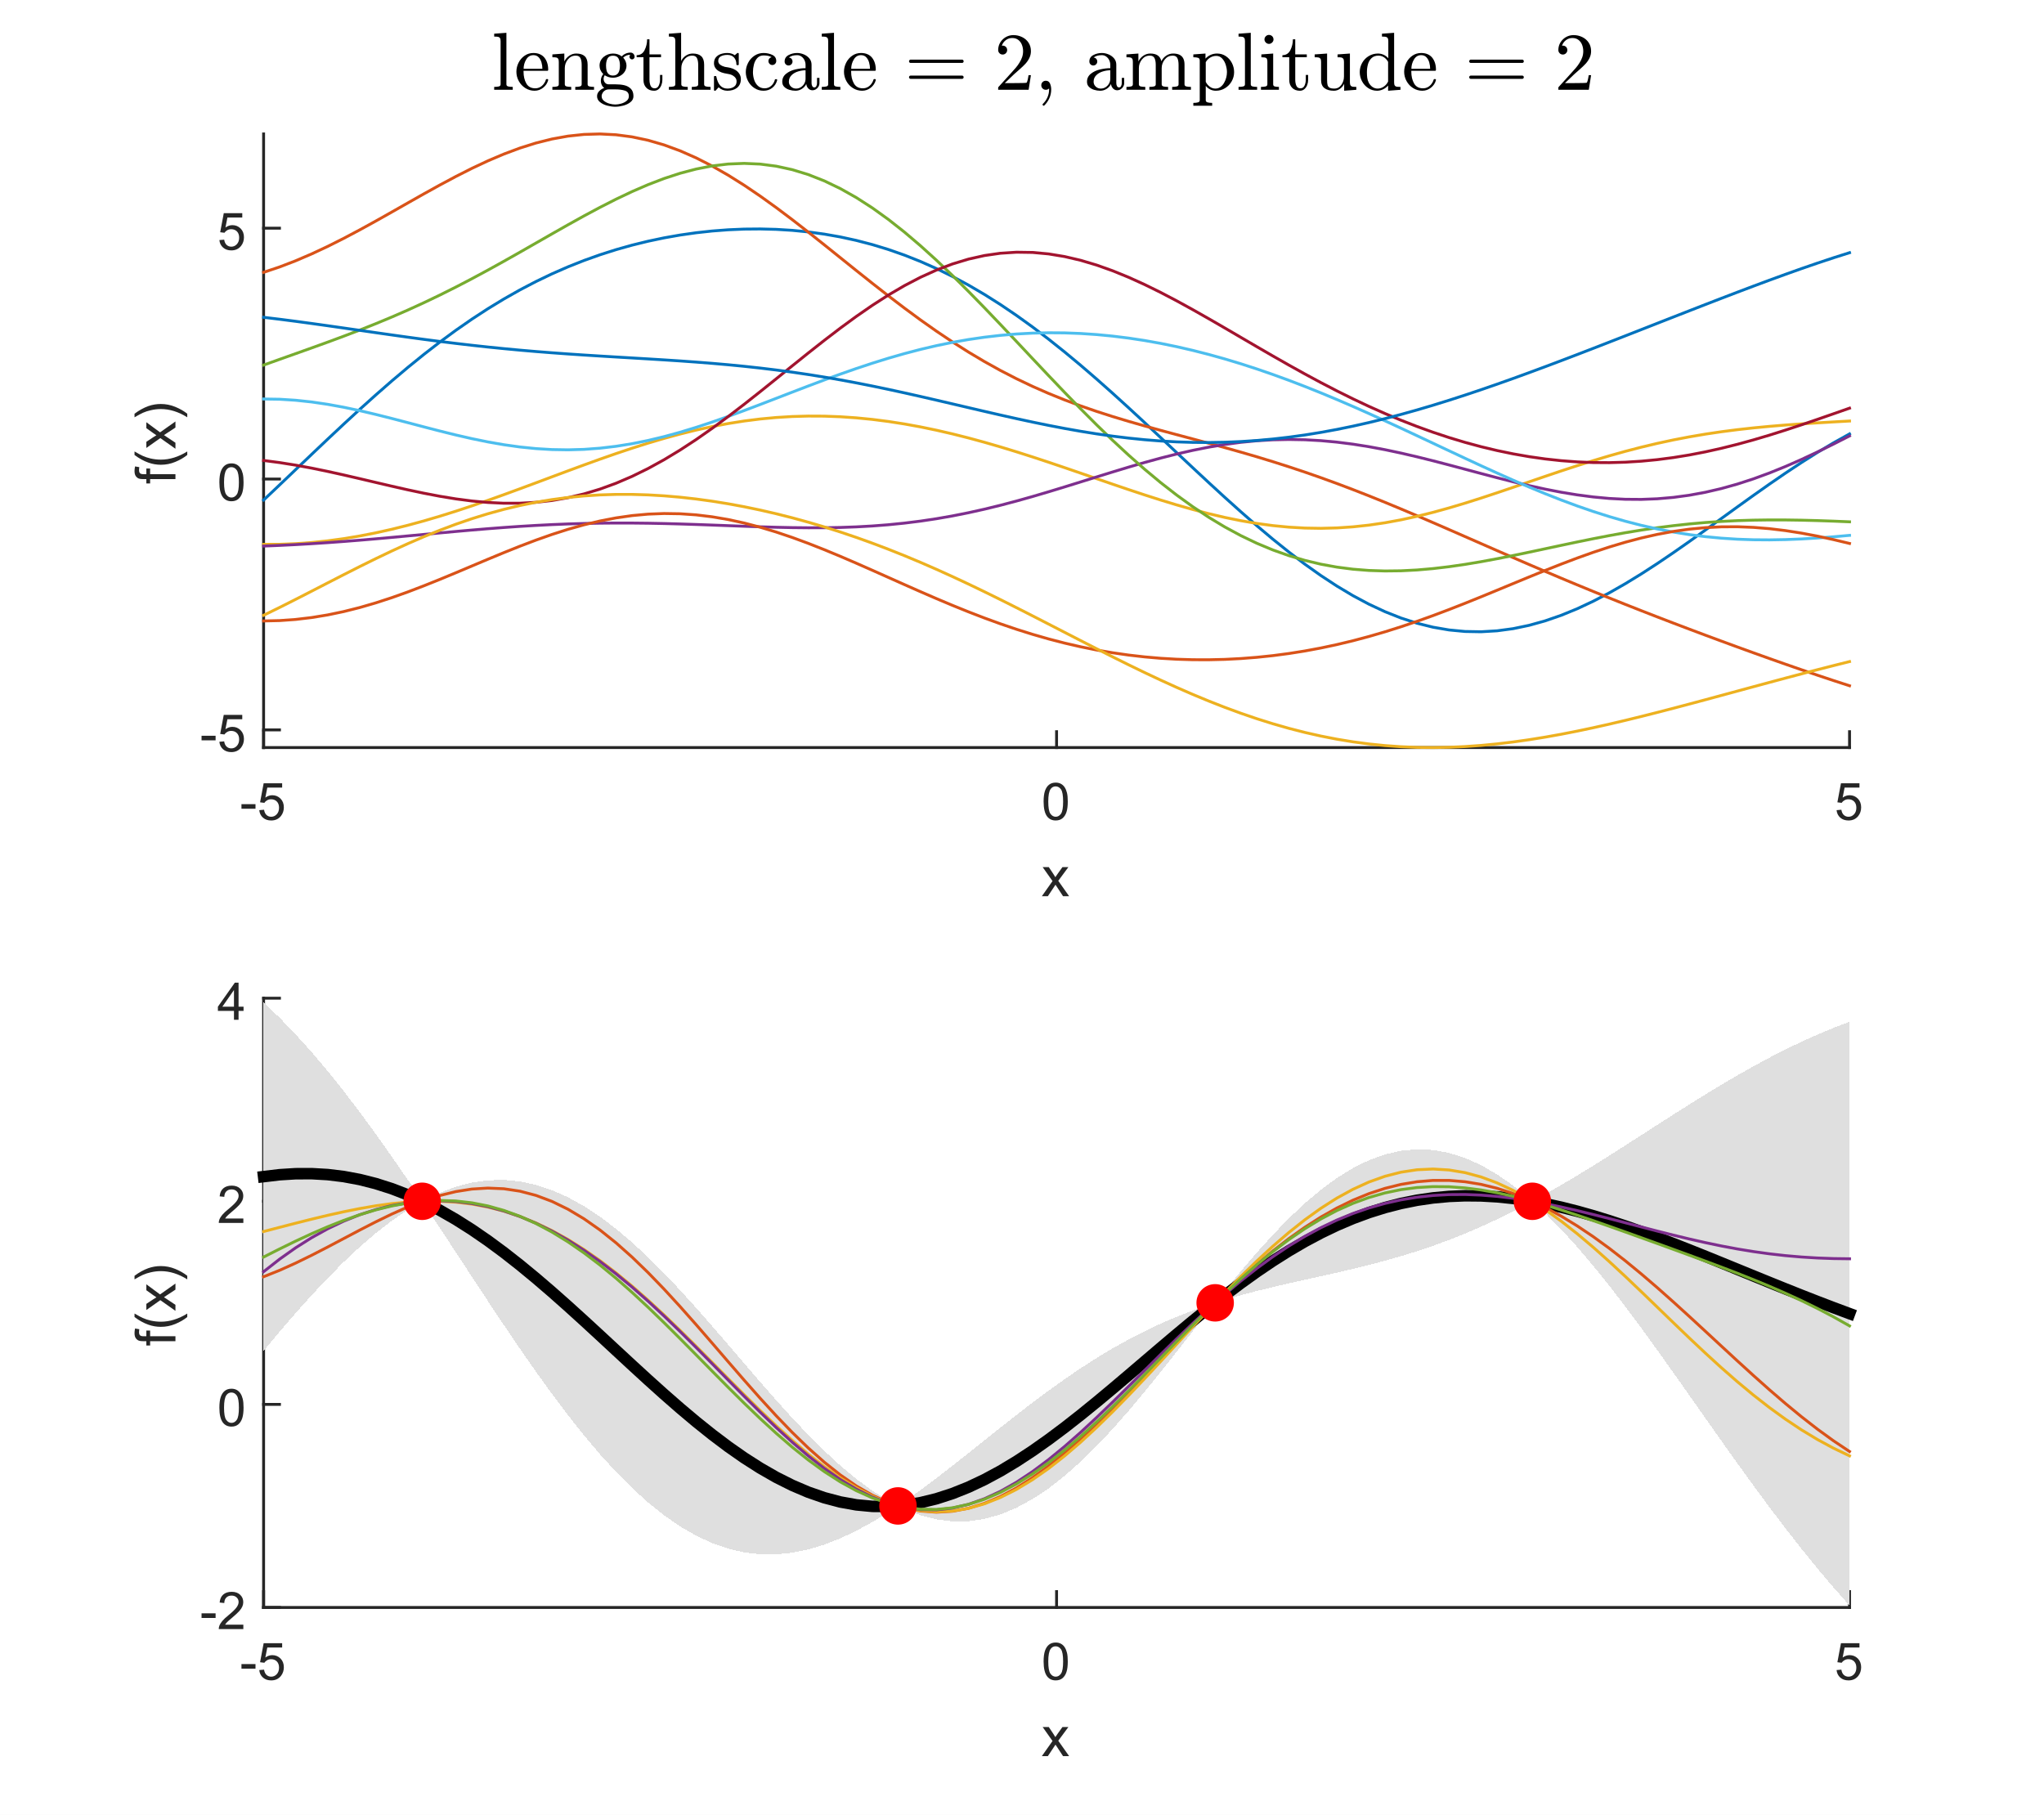 <?xml version="1.0"?>
<!DOCTYPE svg PUBLIC '-//W3C//DTD SVG 1.0//EN'
          'http://www.w3.org/TR/2001/REC-SVG-20010904/DTD/svg10.dtd'>
<svg xmlns:xlink="http://www.w3.org/1999/xlink" style="fill-opacity:1; color-rendering:auto; color-interpolation:auto; text-rendering:auto; stroke:black; stroke-linecap:square; stroke-miterlimit:10; shape-rendering:auto; stroke-opacity:1; fill:black; stroke-dasharray:none; font-weight:normal; stroke-width:1; font-family:'Dialog'; font-style:normal; stroke-linejoin:miter; font-size:12px; stroke-dashoffset:0; image-rendering:auto;" width="473" height="420" xmlns="http://www.w3.org/2000/svg"
><rect width="100%" height="100%" fill="#333333" stroke="none"/><!--Generated by the Batik Graphics2D SVG Generator--><defs id="genericDefs"
  /><g
  ><defs id="defs1"
    ><clipPath clipPathUnits="userSpaceOnUse" id="clipPath1"
      ><path d="M0 0 L473 0 L473 420 L0 420 L0 0 Z"
      /></clipPath
    ></defs
    ><g style="fill:white; stroke:white;"
    ><rect x="0" y="0" width="473" style="clip-path:url(#clipPath1); stroke:none;" height="420"
    /></g
    ><g style="fill:white; text-rendering:optimizeSpeed; color-rendering:optimizeSpeed; image-rendering:optimizeSpeed; shape-rendering:crispEdges; stroke:white; color-interpolation:sRGB;"
    ><rect x="0" width="473" height="420" y="0" style="stroke:none;"
      /><path style="stroke:none;" d="M61 173 L428 173 L428 31 L61 31 Z"
    /></g
    ><g style="fill:rgb(38,38,38); text-rendering:geometricPrecision; image-rendering:optimizeQuality; color-rendering:optimizeQuality; stroke-linejoin:round; stroke:rgb(38,38,38); color-interpolation:linearRGB; stroke-width:0.667;"
    ><line y2="173" style="fill:none;" x1="61" x2="428" y1="173"
      /><line y2="169.33" style="fill:none;" x1="61" x2="61" y1="173"
      /><line y2="169.33" style="fill:none;" x1="244.5" x2="244.5" y1="173"
      /><line y2="169.33" style="fill:none;" x1="428" x2="428" y1="173"
    /></g
    ><g transform="translate(61,176.733)" style="fill:rgb(38,38,38); text-rendering:geometricPrecision; color-rendering:optimizeQuality; image-rendering:optimizeQuality; color-interpolation:linearRGB; stroke:rgb(38,38,38);"
    ><path style="stroke:none;" d="M-5.125 10.422 L-5.125 9.359 L-1.875 9.359 L-1.875 10.422 L-5.125 10.422 ZM-1.004 10.75 L0.105 10.656 Q0.231 11.469 0.676 11.875 Q1.121 12.281 1.762 12.281 Q2.512 12.281 3.043 11.703 Q3.574 11.125 3.574 10.188 Q3.574 9.281 3.066 8.758 Q2.559 8.234 1.73 8.234 Q1.23 8.234 0.816 8.469 Q0.402 8.703 0.168 9.062 L-0.816 8.938 L0.012 4.531 L4.293 4.531 L4.293 5.531 L0.856 5.531 L0.402 7.844 Q1.168 7.297 2.012 7.297 Q3.137 7.297 3.91 8.078 Q4.684 8.859 4.684 10.094 Q4.684 11.25 4.012 12.109 Q3.184 13.141 1.762 13.141 Q0.59 13.141 -0.152 12.484 Q-0.894 11.828 -1.004 10.75 Z"
    /></g
    ><g transform="translate(244.5,176.733)" style="fill:rgb(38,38,38); text-rendering:geometricPrecision; color-rendering:optimizeQuality; image-rendering:optimizeQuality; color-interpolation:linearRGB; stroke:rgb(38,38,38);"
    ><path style="stroke:none;" d="M-3 8.766 Q-3 7.234 -2.688 6.305 Q-2.375 5.375 -1.758 4.875 Q-1.141 4.375 -0.203 4.375 Q0.484 4.375 1.008 4.656 Q1.531 4.938 1.875 5.461 Q2.219 5.984 2.406 6.734 Q2.594 7.484 2.594 8.766 Q2.594 10.281 2.289 11.203 Q1.984 12.125 1.367 12.633 Q0.75 13.141 -0.203 13.141 Q-1.438 13.141 -2.156 12.25 Q-3 11.188 -3 8.766 ZM-1.922 8.766 Q-1.922 10.875 -1.422 11.578 Q-0.922 12.281 -0.203 12.281 Q0.531 12.281 1.023 11.578 Q1.516 10.875 1.516 8.766 Q1.516 6.641 1.023 5.945 Q0.531 5.25 -0.219 5.25 Q-0.938 5.25 -1.375 5.859 Q-1.922 6.641 -1.922 8.766 Z"
    /></g
    ><g transform="translate(428,176.733)" style="fill:rgb(38,38,38); text-rendering:geometricPrecision; color-rendering:optimizeQuality; image-rendering:optimizeQuality; color-interpolation:linearRGB; stroke:rgb(38,38,38);"
    ><path style="stroke:none;" d="M-3 10.75 L-1.891 10.656 Q-1.766 11.469 -1.32 11.875 Q-0.875 12.281 -0.234 12.281 Q0.516 12.281 1.047 11.703 Q1.578 11.125 1.578 10.188 Q1.578 9.281 1.07 8.758 Q0.562 8.234 -0.266 8.234 Q-0.766 8.234 -1.18 8.469 Q-1.594 8.703 -1.828 9.062 L-2.812 8.938 L-1.984 4.531 L2.297 4.531 L2.297 5.531 L-1.141 5.531 L-1.594 7.844 Q-0.828 7.297 0.016 7.297 Q1.141 7.297 1.914 8.078 Q2.688 8.859 2.688 10.094 Q2.688 11.25 2.016 12.109 Q1.188 13.141 -0.234 13.141 Q-1.406 13.141 -2.148 12.484 Q-2.891 11.828 -3 10.75 Z"
    /></g
    ><g transform="translate(244.5,193.4)" style="font-size:13.2px; fill:rgb(38,38,38); text-rendering:geometricPrecision; color-rendering:optimizeQuality; image-rendering:optimizeQuality; stroke:rgb(38,38,38); color-interpolation:linearRGB;"
    ><path style="stroke:none;" d="M-3.406 14 L-0.938 10.5 L-3.219 7.266 L-1.797 7.266 L-0.75 8.844 Q-0.469 9.297 -0.281 9.594 Q-0.016 9.172 0.219 8.859 L1.359 7.266 L2.734 7.266 L0.391 10.438 L2.906 14 L1.5 14 L0.125 11.906 L-0.25 11.344 L-2.016 14 L-3.406 14 Z"
    /></g
    ><g style="fill:rgb(38,38,38); text-rendering:geometricPrecision; image-rendering:optimizeQuality; color-rendering:optimizeQuality; stroke-linejoin:round; stroke:rgb(38,38,38); color-interpolation:linearRGB; stroke-width:0.667;"
    ><line y2="31" style="fill:none;" x1="61" x2="61" y1="173"
      /><line y2="168.909" style="fill:none;" x1="61" x2="64.67" y1="168.909"
      /><line y2="110.858" style="fill:none;" x1="61" x2="64.67" y1="110.858"
      /><line y2="52.806" style="fill:none;" x1="61" x2="64.67" y1="52.806"
    /></g
    ><g transform="translate(57.267,168.909)" style="fill:rgb(38,38,38); text-rendering:geometricPrecision; color-rendering:optimizeQuality; image-rendering:optimizeQuality; color-interpolation:linearRGB; stroke:rgb(38,38,38);"
    ><path style="stroke:none;" d="M-10.625 2.422 L-10.625 1.359 L-7.375 1.359 L-7.375 2.422 L-10.625 2.422 ZM-6.504 2.75 L-5.394 2.656 Q-5.269 3.469 -4.824 3.875 Q-4.379 4.281 -3.738 4.281 Q-2.988 4.281 -2.457 3.703 Q-1.926 3.125 -1.926 2.188 Q-1.926 1.281 -2.434 0.758 Q-2.941 0.234 -3.769 0.234 Q-4.269 0.234 -4.684 0.469 Q-5.098 0.703 -5.332 1.062 L-6.316 0.938 L-5.488 -3.469 L-1.207 -3.469 L-1.207 -2.469 L-4.644 -2.469 L-5.098 -0.156 Q-4.332 -0.703 -3.488 -0.703 Q-2.363 -0.703 -1.59 0.078 Q-0.816 0.859 -0.816 2.094 Q-0.816 3.25 -1.488 4.109 Q-2.316 5.141 -3.738 5.141 Q-4.91 5.141 -5.652 4.484 Q-6.394 3.828 -6.504 2.75 Z"
    /></g
    ><g transform="translate(57.267,110.858)" style="fill:rgb(38,38,38); text-rendering:geometricPrecision; color-rendering:optimizeQuality; image-rendering:optimizeQuality; color-interpolation:linearRGB; stroke:rgb(38,38,38);"
    ><path style="stroke:none;" d="M-6.5 0.766 Q-6.5 -0.766 -6.188 -1.695 Q-5.875 -2.625 -5.258 -3.125 Q-4.641 -3.625 -3.703 -3.625 Q-3.016 -3.625 -2.492 -3.344 Q-1.969 -3.062 -1.625 -2.539 Q-1.281 -2.016 -1.094 -1.266 Q-0.906 -0.516 -0.906 0.766 Q-0.906 2.281 -1.211 3.203 Q-1.516 4.125 -2.133 4.633 Q-2.75 5.141 -3.703 5.141 Q-4.938 5.141 -5.656 4.25 Q-6.5 3.188 -6.5 0.766 ZM-5.422 0.766 Q-5.422 2.875 -4.922 3.578 Q-4.422 4.281 -3.703 4.281 Q-2.969 4.281 -2.477 3.578 Q-1.984 2.875 -1.984 0.766 Q-1.984 -1.359 -2.477 -2.055 Q-2.969 -2.75 -3.719 -2.75 Q-4.438 -2.75 -4.875 -2.141 Q-5.422 -1.359 -5.422 0.766 Z"
    /></g
    ><g transform="translate(57.267,52.806)" style="fill:rgb(38,38,38); text-rendering:geometricPrecision; color-rendering:optimizeQuality; image-rendering:optimizeQuality; color-interpolation:linearRGB; stroke:rgb(38,38,38);"
    ><path style="stroke:none;" d="M-6.5 2.75 L-5.391 2.656 Q-5.266 3.469 -4.82 3.875 Q-4.375 4.281 -3.734 4.281 Q-2.984 4.281 -2.453 3.703 Q-1.922 3.125 -1.922 2.188 Q-1.922 1.281 -2.43 0.758 Q-2.938 0.234 -3.766 0.234 Q-4.266 0.234 -4.68 0.469 Q-5.094 0.703 -5.328 1.062 L-6.312 0.938 L-5.484 -3.469 L-1.203 -3.469 L-1.203 -2.469 L-4.641 -2.469 L-5.094 -0.156 Q-4.328 -0.703 -3.484 -0.703 Q-2.359 -0.703 -1.586 0.078 Q-0.812 0.859 -0.812 2.094 Q-0.812 3.25 -1.484 4.109 Q-2.312 5.141 -3.734 5.141 Q-4.906 5.141 -5.648 4.484 Q-6.391 3.828 -6.5 2.75 Z"
    /></g
    ><g transform="translate(43.6,102) rotate(-90)" style="font-size:13.2px; fill:rgb(38,38,38); text-rendering:geometricPrecision; color-rendering:optimizeQuality; image-rendering:optimizeQuality; stroke:rgb(38,38,38); color-interpolation:linearRGB;"
    ><path style="stroke:none;" d="M-8.875 -3 L-8.875 -8.859 L-9.875 -8.859 L-9.875 -9.734 L-8.875 -9.734 L-8.875 -10.453 Q-8.875 -11.141 -8.75 -11.469 Q-8.578 -11.906 -8.164 -12.188 Q-7.75 -12.469 -7 -12.469 Q-6.516 -12.469 -5.938 -12.344 L-6.109 -11.359 Q-6.469 -11.422 -6.781 -11.422 Q-7.297 -11.422 -7.516 -11.195 Q-7.734 -10.969 -7.734 -10.359 L-7.734 -9.734 L-6.422 -9.734 L-6.422 -8.859 L-7.734 -8.859 L-7.734 -3 L-8.875 -3 ZM-3.289 -0.266 Q-4.242 -1.453 -4.899 -3.055 Q-5.555 -4.656 -5.555 -6.375 Q-5.555 -7.875 -5.055 -9.266 Q-4.492 -10.875 -3.289 -12.469 L-2.477 -12.469 Q-3.242 -11.141 -3.492 -10.578 Q-3.883 -9.703 -4.102 -8.75 Q-4.367 -7.562 -4.367 -6.359 Q-4.367 -3.312 -2.477 -0.266 L-3.289 -0.266 ZM-1.851 -3 L0.618 -6.5 L-1.663 -9.734 L-0.241 -9.734 L0.805 -8.156 Q1.087 -7.703 1.274 -7.406 Q1.54 -7.828 1.774 -8.141 L2.915 -9.734 L4.29 -9.734 L1.946 -6.562 L4.462 -3 L3.055 -3 L1.681 -5.094 L1.306 -5.656 L-0.46 -3 L-1.851 -3 ZM6.259 -0.266 L5.431 -0.266 Q7.337 -3.312 7.337 -6.359 Q7.337 -7.562 7.056 -8.734 Q6.852 -9.688 6.462 -10.562 Q6.212 -11.125 5.431 -12.469 L6.259 -12.469 Q7.446 -10.875 8.024 -9.266 Q8.509 -7.875 8.509 -6.375 Q8.509 -4.656 7.852 -3.055 Q7.196 -1.453 6.259 -0.266 Z"
    /></g
    ><g transform="translate(244.5,27.5)" style="font-size:18.667px; text-rendering:geometricPrecision; color-rendering:optimizeQuality; image-rendering:optimizeQuality; font-family:'mwa_cmr10'; color-interpolation:linearRGB;"
    ><path style="stroke:none;" d="M-130.141 -6.72 L-130.141 -7.392 Q-129.484 -7.392 -129.07 -7.494 Q-128.656 -7.595 -128.656 -7.986 L-128.656 -17.97 Q-128.656 -18.47 -128.805 -18.697 Q-128.953 -18.923 -129.242 -18.978 Q-129.531 -19.033 -130.141 -19.033 L-130.141 -19.704 L-127.312 -19.908 L-127.312 -7.986 Q-127.312 -7.595 -126.898 -7.494 Q-126.484 -7.392 -125.844 -7.392 L-125.844 -6.72 L-130.141 -6.72 Z"
      /><path style="stroke:none;" d="M-120.799 -6.501 Q-121.955 -6.501 -122.924 -7.111 Q-123.893 -7.72 -124.448 -8.736 Q-125.002 -9.751 -125.002 -10.892 Q-125.002 -12.001 -124.495 -13.001 Q-123.987 -14.001 -123.088 -14.618 Q-122.19 -15.236 -121.065 -15.236 Q-120.205 -15.236 -119.557 -14.947 Q-118.909 -14.658 -118.495 -14.134 Q-118.08 -13.611 -117.862 -12.908 Q-117.643 -12.204 -117.643 -11.361 Q-117.643 -11.111 -117.846 -11.111 L-123.346 -11.111 L-123.346 -10.908 Q-123.346 -9.329 -122.713 -8.197 Q-122.08 -7.064 -120.627 -7.064 Q-120.049 -7.064 -119.557 -7.322 Q-119.065 -7.579 -118.698 -8.048 Q-118.33 -8.517 -118.19 -9.033 Q-118.174 -9.111 -118.127 -9.158 Q-118.08 -9.204 -118.002 -9.204 L-117.846 -9.204 Q-117.643 -9.204 -117.643 -8.97 Q-117.924 -7.892 -118.815 -7.197 Q-119.705 -6.501 -120.799 -6.501 ZM-123.33 -11.579 L-118.987 -11.579 Q-118.987 -12.298 -119.19 -13.033 Q-119.393 -13.767 -119.854 -14.251 Q-120.315 -14.736 -121.065 -14.736 Q-122.143 -14.736 -122.737 -13.728 Q-123.33 -12.72 -123.33 -11.579 Z"
      /><path style="stroke:none;" d="M-116.675 -6.72 L-116.675 -7.392 Q-116.019 -7.392 -115.605 -7.494 Q-115.19 -7.595 -115.19 -7.986 L-115.19 -13.173 Q-115.19 -13.689 -115.339 -13.915 Q-115.487 -14.142 -115.776 -14.197 Q-116.065 -14.251 -116.675 -14.251 L-116.675 -14.908 L-113.909 -15.111 L-113.909 -13.267 Q-113.534 -14.079 -112.784 -14.595 Q-112.034 -15.111 -111.159 -15.111 Q-109.847 -15.111 -109.183 -14.486 Q-108.519 -13.861 -108.519 -12.548 L-108.519 -7.986 Q-108.519 -7.595 -108.097 -7.494 Q-107.675 -7.392 -107.034 -7.392 L-107.034 -6.72 L-111.378 -6.72 L-111.378 -7.392 Q-110.737 -7.392 -110.315 -7.494 Q-109.894 -7.595 -109.894 -7.986 L-109.894 -12.501 Q-109.894 -13.423 -110.167 -14.025 Q-110.44 -14.626 -111.269 -14.626 Q-112.378 -14.626 -113.089 -13.743 Q-113.8 -12.861 -113.8 -11.736 L-113.8 -7.986 Q-113.8 -7.595 -113.378 -7.494 Q-112.956 -7.392 -112.315 -7.392 L-112.315 -6.72 L-116.675 -6.72 Z"
      /><path style="stroke:none;" d="M-106.336 -5.236 Q-106.336 -5.908 -105.843 -6.415 Q-105.351 -6.923 -104.679 -7.142 Q-105.054 -7.423 -105.257 -7.861 Q-105.461 -8.298 -105.461 -8.783 Q-105.461 -9.673 -104.898 -10.361 Q-105.757 -11.22 -105.757 -12.329 Q-105.757 -12.923 -105.507 -13.439 Q-105.257 -13.954 -104.797 -14.337 Q-104.336 -14.72 -103.781 -14.915 Q-103.226 -15.111 -102.648 -15.111 Q-101.507 -15.111 -100.617 -14.454 Q-100.226 -14.876 -99.695 -15.103 Q-99.164 -15.329 -98.586 -15.329 Q-98.179 -15.329 -97.914 -15.04 Q-97.648 -14.751 -97.648 -14.329 Q-97.648 -14.111 -97.828 -13.931 Q-98.007 -13.751 -98.242 -13.751 Q-98.476 -13.751 -98.656 -13.931 Q-98.836 -14.111 -98.836 -14.329 Q-98.836 -14.689 -98.601 -14.829 Q-99.586 -14.829 -100.289 -14.158 Q-99.945 -13.814 -99.734 -13.314 Q-99.523 -12.814 -99.523 -12.329 Q-99.523 -11.517 -99.968 -10.868 Q-100.414 -10.22 -101.148 -9.868 Q-101.882 -9.517 -102.648 -9.517 Q-103.679 -9.517 -104.554 -10.079 Q-104.82 -9.704 -104.82 -9.251 Q-104.82 -8.736 -104.492 -8.361 Q-104.164 -7.986 -103.664 -7.986 L-102.101 -7.986 Q-100.961 -7.986 -100.054 -7.783 Q-99.148 -7.579 -98.531 -6.97 Q-97.914 -6.361 -97.914 -5.236 Q-97.914 -4.408 -98.617 -3.853 Q-99.32 -3.298 -100.304 -3.048 Q-101.289 -2.798 -102.117 -2.798 Q-102.961 -2.798 -103.945 -3.048 Q-104.929 -3.298 -105.632 -3.853 Q-106.336 -4.408 -106.336 -5.236 ZM-105.273 -5.236 Q-105.273 -4.595 -104.75 -4.165 Q-104.226 -3.736 -103.5 -3.525 Q-102.773 -3.314 -102.117 -3.314 Q-101.476 -3.314 -100.742 -3.525 Q-100.007 -3.736 -99.492 -4.165 Q-98.976 -4.595 -98.976 -5.236 Q-98.976 -6.236 -99.89 -6.525 Q-100.804 -6.814 -102.101 -6.814 L-103.664 -6.814 Q-104.086 -6.814 -104.453 -6.603 Q-104.82 -6.392 -105.047 -6.017 Q-105.273 -5.642 -105.273 -5.236 ZM-102.648 -10.017 Q-101.039 -10.017 -101.039 -12.329 Q-101.039 -13.314 -101.375 -13.962 Q-101.711 -14.611 -102.648 -14.611 Q-103.57 -14.611 -103.914 -13.962 Q-104.257 -13.314 -104.257 -12.329 Q-104.257 -11.689 -104.132 -11.181 Q-104.007 -10.673 -103.648 -10.345 Q-103.289 -10.017 -102.648 -10.017 Z"
      /><path style="stroke:none;" d="M-95.596 -9.001 L-95.596 -14.251 L-97.174 -14.251 L-97.174 -14.736 Q-95.924 -14.736 -95.338 -15.892 Q-94.752 -17.048 -94.752 -18.408 L-94.205 -18.408 L-94.205 -14.908 L-91.534 -14.908 L-91.534 -14.251 L-94.205 -14.251 L-94.205 -9.033 Q-94.205 -8.251 -93.948 -7.658 Q-93.69 -7.064 -93.002 -7.064 Q-92.346 -7.064 -92.057 -7.689 Q-91.768 -8.314 -91.768 -9.033 L-91.768 -10.158 L-91.221 -10.158 L-91.221 -9.001 Q-91.221 -8.408 -91.44 -7.829 Q-91.659 -7.251 -92.088 -6.876 Q-92.518 -6.501 -93.127 -6.501 Q-94.268 -6.501 -94.932 -7.189 Q-95.596 -7.876 -95.596 -9.001 Z"
      /><path style="stroke:none;" d="M-89.712 -6.72 L-89.712 -7.392 Q-89.055 -7.392 -88.641 -7.494 Q-88.227 -7.595 -88.227 -7.986 L-88.227 -17.97 Q-88.227 -18.47 -88.376 -18.697 Q-88.524 -18.923 -88.813 -18.978 Q-89.102 -19.033 -89.712 -19.033 L-89.712 -19.704 L-86.884 -19.908 L-86.884 -13.376 Q-86.493 -14.158 -85.774 -14.634 Q-85.055 -15.111 -84.196 -15.111 Q-82.884 -15.111 -82.219 -14.486 Q-81.555 -13.861 -81.555 -12.548 L-81.555 -7.986 Q-81.555 -7.595 -81.134 -7.494 Q-80.712 -7.392 -80.071 -7.392 L-80.071 -6.72 L-84.415 -6.72 L-84.415 -7.392 Q-83.774 -7.392 -83.352 -7.494 Q-82.93 -7.595 -82.93 -7.986 L-82.93 -12.501 Q-82.93 -13.423 -83.204 -14.025 Q-83.477 -14.626 -84.305 -14.626 Q-85.415 -14.626 -86.126 -13.743 Q-86.837 -12.861 -86.837 -11.736 L-86.837 -7.986 Q-86.837 -7.595 -86.415 -7.494 Q-85.993 -7.392 -85.352 -7.392 L-85.352 -6.72 L-89.712 -6.72 Z"
      /><path style="stroke:none;" d="M-79.279 -6.658 L-79.279 -9.767 Q-79.279 -9.908 -79.107 -9.908 L-78.873 -9.908 Q-78.763 -9.908 -78.732 -9.767 Q-78.201 -7.001 -76.169 -7.001 Q-75.263 -7.001 -74.654 -7.415 Q-74.044 -7.829 -74.044 -8.673 Q-74.044 -9.283 -74.521 -9.72 Q-74.998 -10.158 -75.638 -10.314 L-76.919 -10.564 Q-77.56 -10.704 -78.084 -10.993 Q-78.607 -11.283 -78.943 -11.759 Q-79.279 -12.236 -79.279 -12.861 Q-79.279 -13.704 -78.834 -14.236 Q-78.388 -14.767 -77.685 -15.001 Q-76.982 -15.236 -76.169 -15.236 Q-75.185 -15.236 -74.466 -14.72 L-73.919 -15.189 Q-73.919 -15.236 -73.826 -15.236 L-73.685 -15.236 Q-73.638 -15.236 -73.591 -15.189 Q-73.544 -15.142 -73.544 -15.079 L-73.544 -12.595 Q-73.544 -12.423 -73.685 -12.423 L-73.919 -12.423 Q-74.091 -12.423 -74.091 -12.595 Q-74.091 -13.579 -74.638 -14.189 Q-75.185 -14.798 -76.185 -14.798 Q-77.044 -14.798 -77.669 -14.478 Q-78.294 -14.158 -78.294 -13.392 Q-78.294 -12.861 -77.841 -12.525 Q-77.388 -12.189 -76.779 -12.033 L-75.498 -11.798 Q-74.841 -11.642 -74.287 -11.29 Q-73.732 -10.939 -73.396 -10.4 Q-73.06 -9.861 -73.06 -9.189 Q-73.06 -8.501 -73.302 -7.994 Q-73.544 -7.486 -73.966 -7.158 Q-74.388 -6.829 -74.959 -6.665 Q-75.529 -6.501 -76.169 -6.501 Q-77.357 -6.501 -78.201 -7.298 L-78.888 -6.548 Q-78.888 -6.501 -78.998 -6.501 L-79.107 -6.501 Q-79.279 -6.501 -79.279 -6.658 Z"
      /><path style="stroke:none;" d="M-67.806 -6.501 Q-68.963 -6.501 -69.9 -7.103 Q-70.838 -7.704 -71.377 -8.704 Q-71.916 -9.704 -71.916 -10.814 Q-71.916 -11.939 -71.377 -12.97 Q-70.838 -14.001 -69.9 -14.618 Q-68.963 -15.236 -67.806 -15.236 Q-66.697 -15.236 -65.783 -14.798 Q-64.869 -14.361 -64.869 -13.376 Q-64.869 -13.001 -65.135 -12.728 Q-65.4 -12.454 -65.775 -12.454 Q-66.15 -12.454 -66.416 -12.728 Q-66.681 -13.001 -66.681 -13.376 Q-66.681 -13.704 -66.471 -13.954 Q-66.26 -14.204 -65.947 -14.267 Q-66.603 -14.673 -67.791 -14.673 Q-68.697 -14.673 -69.252 -14.072 Q-69.806 -13.47 -70.033 -12.579 Q-70.26 -11.689 -70.26 -10.814 Q-70.26 -9.908 -69.986 -9.048 Q-69.713 -8.189 -69.103 -7.626 Q-68.494 -7.064 -67.572 -7.064 Q-66.681 -7.064 -66.049 -7.619 Q-65.416 -8.173 -65.181 -9.064 Q-65.181 -9.173 -65.041 -9.173 L-64.806 -9.173 Q-64.744 -9.173 -64.697 -9.118 Q-64.65 -9.064 -64.65 -9.001 L-64.65 -8.954 Q-64.947 -7.829 -65.799 -7.165 Q-66.65 -6.501 -67.806 -6.501 Z"
      /><path style="stroke:none;" d="M-63.479 -8.579 Q-63.479 -9.72 -62.588 -10.431 Q-61.698 -11.142 -60.456 -11.431 Q-59.213 -11.72 -58.088 -11.72 L-58.088 -12.501 Q-58.088 -13.048 -58.331 -13.564 Q-58.573 -14.079 -59.026 -14.408 Q-59.479 -14.736 -60.026 -14.736 Q-61.291 -14.736 -61.948 -14.173 Q-61.588 -14.173 -61.346 -13.9 Q-61.104 -13.626 -61.104 -13.267 Q-61.104 -12.876 -61.377 -12.611 Q-61.651 -12.345 -62.01 -12.345 Q-62.401 -12.345 -62.666 -12.611 Q-62.932 -12.876 -62.932 -13.267 Q-62.932 -14.267 -62.026 -14.751 Q-61.12 -15.236 -60.026 -15.236 Q-59.26 -15.236 -58.479 -14.908 Q-57.698 -14.579 -57.198 -13.97 Q-56.698 -13.361 -56.698 -12.533 L-56.698 -8.267 Q-56.698 -7.892 -56.541 -7.579 Q-56.385 -7.267 -56.057 -7.267 Q-55.745 -7.267 -55.588 -7.579 Q-55.432 -7.892 -55.432 -8.267 L-55.432 -9.47 L-54.87 -9.47 L-54.87 -8.267 Q-54.87 -7.829 -55.096 -7.447 Q-55.323 -7.064 -55.698 -6.837 Q-56.073 -6.611 -56.51 -6.611 Q-57.057 -6.611 -57.463 -7.04 Q-57.87 -7.47 -57.916 -8.064 Q-58.276 -7.345 -58.956 -6.923 Q-59.635 -6.501 -60.416 -6.501 Q-61.151 -6.501 -61.846 -6.72 Q-62.541 -6.939 -63.01 -7.392 Q-63.479 -7.845 -63.479 -8.579 ZM-61.948 -8.579 Q-61.948 -7.923 -61.456 -7.462 Q-60.963 -7.001 -60.291 -7.001 Q-59.682 -7.001 -59.182 -7.314 Q-58.682 -7.626 -58.385 -8.15 Q-58.088 -8.673 -58.088 -9.267 L-58.088 -11.236 Q-58.948 -11.236 -59.854 -10.954 Q-60.76 -10.673 -61.354 -10.072 Q-61.948 -9.47 -61.948 -8.579 Z"
      /><path style="stroke:none;" d="M-54.333 -6.72 L-54.333 -7.392 Q-53.677 -7.392 -53.263 -7.494 Q-52.849 -7.595 -52.849 -7.986 L-52.849 -17.97 Q-52.849 -18.47 -52.997 -18.697 Q-53.146 -18.923 -53.435 -18.978 Q-53.724 -19.033 -54.333 -19.033 L-54.333 -19.704 L-51.505 -19.908 L-51.505 -7.986 Q-51.505 -7.595 -51.091 -7.494 Q-50.677 -7.392 -50.036 -7.392 L-50.036 -6.72 L-54.333 -6.72 Z"
      /><path style="stroke:none;" d="M-44.992 -6.501 Q-46.148 -6.501 -47.117 -7.111 Q-48.085 -7.72 -48.64 -8.736 Q-49.195 -9.751 -49.195 -10.892 Q-49.195 -12.001 -48.687 -13.001 Q-48.179 -14.001 -47.281 -14.618 Q-46.382 -15.236 -45.257 -15.236 Q-44.398 -15.236 -43.749 -14.947 Q-43.101 -14.658 -42.687 -14.134 Q-42.273 -13.611 -42.054 -12.908 Q-41.835 -12.204 -41.835 -11.361 Q-41.835 -11.111 -42.038 -11.111 L-47.538 -11.111 L-47.538 -10.908 Q-47.538 -9.329 -46.906 -8.197 Q-46.273 -7.064 -44.82 -7.064 Q-44.242 -7.064 -43.749 -7.322 Q-43.257 -7.579 -42.89 -8.048 Q-42.523 -8.517 -42.382 -9.033 Q-42.367 -9.111 -42.32 -9.158 Q-42.273 -9.204 -42.195 -9.204 L-42.038 -9.204 Q-41.835 -9.204 -41.835 -8.97 Q-42.117 -7.892 -43.007 -7.197 Q-43.898 -6.501 -44.992 -6.501 ZM-47.523 -11.579 L-43.179 -11.579 Q-43.179 -12.298 -43.382 -13.033 Q-43.585 -13.767 -44.046 -14.251 Q-44.507 -14.736 -45.257 -14.736 Q-46.335 -14.736 -46.929 -13.728 Q-47.523 -12.72 -47.523 -11.579 Z"
      /><path style="stroke:none;" d="M-33.786 -9.251 Q-33.942 -9.251 -34.043 -9.368 Q-34.145 -9.486 -34.145 -9.626 Q-34.145 -9.783 -34.043 -9.892 Q-33.942 -10.001 -33.786 -10.001 L-21.848 -10.001 Q-21.707 -10.001 -21.606 -9.892 Q-21.504 -9.783 -21.504 -9.626 Q-21.504 -9.486 -21.606 -9.368 Q-21.707 -9.251 -21.848 -9.251 L-33.786 -9.251 ZM-33.786 -12.939 Q-33.942 -12.939 -34.043 -13.048 Q-34.145 -13.158 -34.145 -13.314 Q-34.145 -13.454 -34.043 -13.579 Q-33.942 -13.704 -33.786 -13.704 L-21.848 -13.704 Q-21.707 -13.704 -21.606 -13.579 Q-21.504 -13.454 -21.504 -13.314 Q-21.504 -13.158 -21.606 -13.048 Q-21.707 -12.939 -21.848 -12.939 L-33.786 -12.939 Z"
      /><path style="stroke:none;" d="M-13.514 -6.72 L-13.514 -7.236 Q-13.514 -7.283 -13.482 -7.329 L-10.529 -10.595 Q-9.857 -11.329 -9.443 -11.814 Q-9.029 -12.298 -8.623 -12.939 Q-8.217 -13.579 -7.982 -14.243 Q-7.748 -14.908 -7.748 -15.658 Q-7.748 -16.439 -8.029 -17.15 Q-8.31 -17.861 -8.881 -18.283 Q-9.451 -18.704 -10.264 -18.704 Q-11.092 -18.704 -11.748 -18.212 Q-12.404 -17.72 -12.67 -16.923 Q-12.607 -16.939 -12.467 -16.939 Q-12.045 -16.939 -11.74 -16.658 Q-11.435 -16.376 -11.435 -15.908 Q-11.435 -15.486 -11.74 -15.181 Q-12.045 -14.876 -12.467 -14.876 Q-12.92 -14.876 -13.217 -15.189 Q-13.514 -15.501 -13.514 -15.908 Q-13.514 -16.626 -13.248 -17.251 Q-12.982 -17.876 -12.475 -18.369 Q-11.967 -18.861 -11.334 -19.119 Q-10.701 -19.376 -9.982 -19.376 Q-8.904 -19.376 -7.967 -18.915 Q-7.029 -18.454 -6.482 -17.619 Q-5.936 -16.783 -5.936 -15.658 Q-5.936 -14.829 -6.295 -14.087 Q-6.654 -13.345 -7.217 -12.736 Q-7.779 -12.126 -8.662 -11.361 Q-9.545 -10.595 -9.826 -10.329 L-11.982 -8.267 L-10.154 -8.267 Q-8.81 -8.267 -7.904 -8.29 Q-6.998 -8.314 -6.936 -8.361 Q-6.717 -8.595 -6.482 -10.111 L-5.936 -10.111 L-6.467 -6.72 L-13.514 -6.72 Z"
      /><path style="stroke:none;" d="M-3.243 -3.298 Q-3.243 -3.376 -3.18 -3.454 Q-2.493 -4.111 -2.11 -4.978 Q-1.727 -5.845 -1.727 -6.798 L-1.727 -7.033 Q-2.04 -6.72 -2.493 -6.72 Q-2.93 -6.72 -3.235 -7.025 Q-3.54 -7.329 -3.54 -7.767 Q-3.54 -8.22 -3.235 -8.517 Q-2.93 -8.814 -2.493 -8.814 Q-1.805 -8.814 -1.524 -8.181 Q-1.243 -7.548 -1.243 -6.798 Q-1.243 -5.736 -1.665 -4.783 Q-2.087 -3.829 -2.852 -3.079 Q-2.93 -3.033 -2.977 -3.033 Q-3.071 -3.033 -3.157 -3.119 Q-3.243 -3.204 -3.243 -3.298 Z"
      /><path style="stroke:none;" d="M7.04 -8.579 Q7.04 -9.72 7.93 -10.431 Q8.821 -11.142 10.063 -11.431 Q11.305 -11.72 12.43 -11.72 L12.43 -12.501 Q12.43 -13.048 12.188 -13.564 Q11.946 -14.079 11.493 -14.408 Q11.04 -14.736 10.493 -14.736 Q9.227 -14.736 8.571 -14.173 Q8.93 -14.173 9.172 -13.9 Q9.415 -13.626 9.415 -13.267 Q9.415 -12.876 9.141 -12.611 Q8.868 -12.345 8.508 -12.345 Q8.118 -12.345 7.852 -12.611 Q7.587 -12.876 7.587 -13.267 Q7.587 -14.267 8.493 -14.751 Q9.399 -15.236 10.493 -15.236 Q11.258 -15.236 12.04 -14.908 Q12.821 -14.579 13.321 -13.97 Q13.821 -13.361 13.821 -12.533 L13.821 -8.267 Q13.821 -7.892 13.977 -7.579 Q14.133 -7.267 14.462 -7.267 Q14.774 -7.267 14.93 -7.579 Q15.087 -7.892 15.087 -8.267 L15.087 -9.47 L15.649 -9.47 L15.649 -8.267 Q15.649 -7.829 15.422 -7.447 Q15.196 -7.064 14.821 -6.837 Q14.446 -6.611 14.008 -6.611 Q13.462 -6.611 13.055 -7.04 Q12.649 -7.47 12.602 -8.064 Q12.243 -7.345 11.563 -6.923 Q10.883 -6.501 10.102 -6.501 Q9.368 -6.501 8.672 -6.72 Q7.977 -6.939 7.508 -7.392 Q7.04 -7.845 7.04 -8.579 ZM8.571 -8.579 Q8.571 -7.923 9.063 -7.462 Q9.555 -7.001 10.227 -7.001 Q10.837 -7.001 11.337 -7.314 Q11.837 -7.626 12.133 -8.15 Q12.43 -8.673 12.43 -9.267 L12.43 -11.236 Q11.571 -11.236 10.665 -10.954 Q9.758 -10.673 9.165 -10.072 Q8.571 -9.47 8.571 -8.579 Z"
      /><path style="stroke:none;" d="M16.17 -6.72 L16.17 -7.392 Q16.826 -7.392 17.24 -7.494 Q17.654 -7.595 17.654 -7.986 L17.654 -13.173 Q17.654 -13.689 17.506 -13.915 Q17.357 -14.142 17.068 -14.197 Q16.779 -14.251 16.17 -14.251 L16.17 -14.908 L18.936 -15.111 L18.936 -13.267 Q19.311 -14.079 20.061 -14.595 Q20.811 -15.111 21.686 -15.111 Q23.873 -15.111 24.248 -13.329 Q24.639 -14.126 25.373 -14.618 Q26.107 -15.111 26.967 -15.111 Q27.842 -15.111 28.428 -14.837 Q29.014 -14.564 29.311 -13.993 Q29.607 -13.423 29.607 -12.548 L29.607 -7.986 Q29.607 -7.595 30.029 -7.494 Q30.451 -7.392 31.092 -7.392 L31.092 -6.72 L26.748 -6.72 L26.748 -7.392 Q27.389 -7.392 27.811 -7.494 Q28.232 -7.595 28.232 -7.986 L28.232 -12.501 Q28.232 -13.454 27.959 -14.04 Q27.686 -14.626 26.857 -14.626 Q25.764 -14.626 25.045 -13.743 Q24.326 -12.861 24.326 -11.736 L24.326 -7.986 Q24.326 -7.595 24.748 -7.494 Q25.17 -7.392 25.811 -7.392 L25.811 -6.72 L21.467 -6.72 L21.467 -7.392 Q22.107 -7.392 22.529 -7.494 Q22.951 -7.595 22.951 -7.986 L22.951 -12.501 Q22.951 -13.423 22.678 -14.025 Q22.404 -14.626 21.576 -14.626 Q20.467 -14.626 19.756 -13.743 Q19.045 -12.861 19.045 -11.736 L19.045 -7.986 Q19.045 -7.595 19.467 -7.494 Q19.889 -7.392 20.529 -7.392 L20.529 -6.72 L16.17 -6.72 Z"
      /><path style="stroke:none;" d="M31.647 -3.033 L31.647 -3.689 Q32.304 -3.689 32.718 -3.806 Q33.132 -3.923 33.132 -4.314 L33.132 -13.47 Q33.132 -13.986 32.765 -14.118 Q32.397 -14.251 31.647 -14.251 L31.647 -14.908 L34.46 -15.111 L34.46 -13.939 Q34.991 -14.517 35.679 -14.814 Q36.366 -15.111 37.147 -15.111 Q38.272 -15.111 39.171 -14.509 Q40.069 -13.908 40.577 -12.915 Q41.085 -11.923 41.085 -10.814 Q41.085 -9.673 40.522 -8.681 Q39.96 -7.689 38.991 -7.095 Q38.022 -6.501 36.866 -6.501 Q35.475 -6.501 34.522 -7.626 L34.522 -4.314 Q34.522 -3.923 34.944 -3.806 Q35.366 -3.689 36.007 -3.689 L36.007 -3.033 L31.647 -3.033 ZM34.522 -8.564 Q34.85 -7.892 35.444 -7.447 Q36.038 -7.001 36.741 -7.001 Q37.413 -7.001 37.913 -7.361 Q38.413 -7.72 38.757 -8.314 Q39.1 -8.908 39.265 -9.556 Q39.429 -10.204 39.429 -10.814 Q39.429 -11.579 39.155 -12.47 Q38.882 -13.361 38.319 -13.962 Q37.757 -14.564 36.96 -14.564 Q36.194 -14.564 35.546 -14.173 Q34.897 -13.783 34.522 -13.111 L34.522 -8.564 Z"
      /><path style="stroke:none;" d="M42.111 -6.72 L42.111 -7.392 Q42.768 -7.392 43.182 -7.494 Q43.596 -7.595 43.596 -7.986 L43.596 -17.97 Q43.596 -18.47 43.447 -18.697 Q43.299 -18.923 43.01 -18.978 Q42.721 -19.033 42.111 -19.033 L42.111 -19.704 L44.94 -19.908 L44.94 -7.986 Q44.94 -7.595 45.354 -7.494 Q45.768 -7.392 46.408 -7.392 L46.408 -6.72 L42.111 -6.72 Z"
      /><path style="stroke:none;" d="M47.297 -6.72 L47.297 -7.392 Q47.953 -7.392 48.367 -7.494 Q48.781 -7.595 48.781 -7.986 L48.781 -13.173 Q48.781 -13.908 48.5 -14.079 Q48.219 -14.251 47.391 -14.251 L47.391 -14.908 L50.125 -15.111 L50.125 -7.986 Q50.125 -7.595 50.484 -7.494 Q50.844 -7.392 51.453 -7.392 L51.453 -6.72 L47.297 -6.72 ZM48.109 -18.376 Q48.109 -18.798 48.422 -19.111 Q48.734 -19.423 49.156 -19.423 Q49.422 -19.423 49.672 -19.29 Q49.922 -19.158 50.062 -18.908 Q50.203 -18.658 50.203 -18.376 Q50.203 -17.97 49.883 -17.658 Q49.562 -17.345 49.156 -17.345 Q48.734 -17.345 48.422 -17.658 Q48.109 -17.97 48.109 -18.376 Z"
      /><path style="stroke:none;" d="M53.841 -9.001 L53.841 -14.251 L52.263 -14.251 L52.263 -14.736 Q53.513 -14.736 54.099 -15.892 Q54.685 -17.048 54.685 -18.408 L55.232 -18.408 L55.232 -14.908 L57.904 -14.908 L57.904 -14.251 L55.232 -14.251 L55.232 -9.033 Q55.232 -8.251 55.49 -7.658 Q55.748 -7.064 56.435 -7.064 Q57.091 -7.064 57.38 -7.689 Q57.669 -8.314 57.669 -9.033 L57.669 -10.158 L58.216 -10.158 L58.216 -9.001 Q58.216 -8.408 57.998 -7.829 Q57.779 -7.251 57.349 -6.876 Q56.919 -6.501 56.31 -6.501 Q55.169 -6.501 54.505 -7.189 Q53.841 -7.876 53.841 -9.001 Z"
      /><path style="stroke:none;" d="M61.21 -8.986 L61.21 -13.173 Q61.21 -13.689 61.062 -13.915 Q60.913 -14.142 60.624 -14.197 Q60.335 -14.251 59.726 -14.251 L59.726 -14.908 L62.601 -15.111 L62.601 -8.986 Q62.601 -8.236 62.71 -7.829 Q62.819 -7.423 63.163 -7.212 Q63.507 -7.001 64.272 -7.001 Q65.288 -7.001 65.897 -7.861 Q66.507 -8.72 66.507 -9.798 L66.507 -13.173 Q66.507 -13.689 66.343 -13.915 Q66.179 -14.142 65.897 -14.197 Q65.616 -14.251 65.022 -14.251 L65.022 -14.908 L67.882 -15.111 L67.882 -8.439 Q67.882 -7.939 68.038 -7.712 Q68.194 -7.486 68.483 -7.439 Q68.772 -7.392 69.366 -7.392 L69.366 -6.72 L66.554 -6.501 L66.554 -8.111 Q66.21 -7.392 65.577 -6.947 Q64.944 -6.501 64.179 -6.501 Q62.819 -6.501 62.015 -7.087 Q61.21 -7.673 61.21 -8.986 Z"
      /><path style="stroke:none;" d="M74.174 -6.501 Q73.049 -6.501 72.119 -7.111 Q71.19 -7.72 70.674 -8.712 Q70.159 -9.704 70.159 -10.814 Q70.159 -11.97 70.721 -12.962 Q71.284 -13.954 72.252 -14.533 Q73.221 -15.111 74.377 -15.111 Q75.065 -15.111 75.69 -14.822 Q76.315 -14.533 76.768 -14.017 L76.768 -17.97 Q76.768 -18.47 76.619 -18.697 Q76.471 -18.923 76.182 -18.978 Q75.893 -19.033 75.299 -19.033 L75.299 -19.704 L78.112 -19.908 L78.112 -8.439 Q78.112 -7.939 78.26 -7.712 Q78.409 -7.486 78.69 -7.439 Q78.971 -7.392 79.58 -7.392 L79.58 -6.72 L76.721 -6.501 L76.721 -7.704 Q76.221 -7.142 75.541 -6.822 Q74.862 -6.501 74.174 -6.501 ZM72.237 -8.376 Q72.565 -7.751 73.104 -7.376 Q73.643 -7.001 74.284 -7.001 Q75.065 -7.001 75.729 -7.462 Q76.393 -7.923 76.721 -8.642 L76.721 -13.189 Q76.487 -13.611 76.151 -13.939 Q75.815 -14.267 75.393 -14.447 Q74.971 -14.626 74.502 -14.626 Q73.502 -14.626 72.901 -14.064 Q72.299 -13.501 72.057 -12.626 Q71.815 -11.751 71.815 -10.798 Q71.815 -10.048 71.893 -9.478 Q71.971 -8.908 72.237 -8.376 Z"
      /><path style="stroke:none;" d="M84.638 -6.501 Q83.482 -6.501 82.513 -7.111 Q81.544 -7.72 80.99 -8.736 Q80.435 -9.751 80.435 -10.892 Q80.435 -12.001 80.943 -13.001 Q81.451 -14.001 82.349 -14.618 Q83.248 -15.236 84.373 -15.236 Q85.232 -15.236 85.88 -14.947 Q86.529 -14.658 86.943 -14.134 Q87.357 -13.611 87.576 -12.908 Q87.794 -12.204 87.794 -11.361 Q87.794 -11.111 87.591 -11.111 L82.091 -11.111 L82.091 -10.908 Q82.091 -9.329 82.724 -8.197 Q83.357 -7.064 84.81 -7.064 Q85.388 -7.064 85.88 -7.322 Q86.373 -7.579 86.74 -8.048 Q87.107 -8.517 87.248 -9.033 Q87.263 -9.111 87.31 -9.158 Q87.357 -9.204 87.435 -9.204 L87.591 -9.204 Q87.794 -9.204 87.794 -8.97 Q87.513 -7.892 86.623 -7.197 Q85.732 -6.501 84.638 -6.501 ZM82.107 -11.579 L86.451 -11.579 Q86.451 -12.298 86.248 -13.033 Q86.044 -13.767 85.584 -14.251 Q85.123 -14.736 84.373 -14.736 Q83.294 -14.736 82.701 -13.728 Q82.107 -12.72 82.107 -11.579 Z"
      /><path style="stroke:none;" d="M95.844 -9.251 Q95.688 -9.251 95.587 -9.368 Q95.485 -9.486 95.485 -9.626 Q95.485 -9.783 95.587 -9.892 Q95.688 -10.001 95.844 -10.001 L107.782 -10.001 Q107.922 -10.001 108.024 -9.892 Q108.126 -9.783 108.126 -9.626 Q108.126 -9.486 108.024 -9.368 Q107.922 -9.251 107.782 -9.251 L95.844 -9.251 ZM95.844 -12.939 Q95.688 -12.939 95.587 -13.048 Q95.485 -13.158 95.485 -13.314 Q95.485 -13.454 95.587 -13.579 Q95.688 -13.704 95.844 -13.704 L107.782 -13.704 Q107.922 -13.704 108.024 -13.579 Q108.126 -13.454 108.126 -13.314 Q108.126 -13.158 108.024 -13.048 Q107.922 -12.939 107.782 -12.939 L95.844 -12.939 Z"
      /><path style="stroke:none;" d="M116.116 -6.72 L116.116 -7.236 Q116.116 -7.283 116.148 -7.329 L119.101 -10.595 Q119.773 -11.329 120.187 -11.814 Q120.601 -12.298 121.007 -12.939 Q121.413 -13.579 121.648 -14.243 Q121.882 -14.908 121.882 -15.658 Q121.882 -16.439 121.601 -17.15 Q121.319 -17.861 120.749 -18.283 Q120.179 -18.704 119.366 -18.704 Q118.538 -18.704 117.882 -18.212 Q117.226 -17.72 116.96 -16.923 Q117.023 -16.939 117.163 -16.939 Q117.585 -16.939 117.89 -16.658 Q118.194 -16.376 118.194 -15.908 Q118.194 -15.486 117.89 -15.181 Q117.585 -14.876 117.163 -14.876 Q116.71 -14.876 116.413 -15.189 Q116.116 -15.501 116.116 -15.908 Q116.116 -16.626 116.382 -17.251 Q116.648 -17.876 117.155 -18.369 Q117.663 -18.861 118.296 -19.119 Q118.929 -19.376 119.648 -19.376 Q120.726 -19.376 121.663 -18.915 Q122.601 -18.454 123.148 -17.619 Q123.694 -16.783 123.694 -15.658 Q123.694 -14.829 123.335 -14.087 Q122.976 -13.345 122.413 -12.736 Q121.851 -12.126 120.968 -11.361 Q120.085 -10.595 119.804 -10.329 L117.648 -8.267 L119.476 -8.267 Q120.819 -8.267 121.726 -8.29 Q122.632 -8.314 122.694 -8.361 Q122.913 -8.595 123.148 -10.111 L123.694 -10.111 L123.163 -6.72 L116.116 -6.72 Z"
    /></g
    ><g style="stroke-linecap:butt; fill:rgb(0,114,189); text-rendering:geometricPrecision; image-rendering:optimizeQuality; color-rendering:optimizeQuality; stroke-linejoin:round; stroke:rgb(0,114,189); color-interpolation:linearRGB; stroke-width:0.667;"
    ><path d="M61 115.727 L64.707 112.214 L68.414 108.679 L72.121 105.144 L75.828 101.628 L79.535 98.154 L83.242 94.74 L86.95 91.405 L90.657 88.166 L94.364 85.037 L98.071 82.033 L101.778 79.163 L105.485 76.438 L109.192 73.864 L112.899 71.447 L116.606 69.189 L120.313 67.091 L124.02 65.154 L127.727 63.375 L131.434 61.752 L135.141 60.281 L138.849 58.957 L142.556 57.776 L146.263 56.733 L149.97 55.824 L153.677 55.045 L157.384 54.392 L161.091 53.864 L164.798 53.459 L168.505 53.176 L172.212 53.017 L175.919 52.984 L179.626 53.079 L183.333 53.306 L187.04 53.671 L190.748 54.177 L194.454 54.831 L198.162 55.639 L201.869 56.605 L205.576 57.735 L209.283 59.034 L212.99 60.505 L216.697 62.151 L220.404 63.974 L224.111 65.972 L227.818 68.145 L231.525 70.489 L235.232 72.999 L238.939 75.667 L242.647 78.486 L246.353 81.443 L250.061 84.526 L253.768 87.721 L257.475 91.011 L261.182 94.379 L264.889 97.807 L268.596 101.273 L272.303 104.756 L276.01 108.236 L279.717 111.688 L283.424 115.091 L287.131 118.421 L290.838 121.656 L294.545 124.772 L298.252 127.748 L301.96 130.563 L305.667 133.195 L309.374 135.627 L313.081 137.841 L316.788 139.821 L320.495 141.552 L324.202 143.023 L327.909 144.223 L331.616 145.145 L335.323 145.784 L339.03 146.136 L342.737 146.201 L346.444 145.981 L350.151 145.482 L353.859 144.71 L357.566 143.676 L361.273 142.392 L364.98 140.874 L368.687 139.137 L372.394 137.201 L376.101 135.086 L379.808 132.816 L383.515 130.414 L387.222 127.905 L390.929 125.313 L394.636 122.666 L398.343 119.989 L402.05 117.308 L405.758 114.648 L409.465 112.034 L413.172 109.489 L416.879 107.036 L420.586 104.694 L424.293 102.482 L428 100.417" style="fill:none; fill-rule:evenodd;"
      /><path d="M61 63.021 L64.707 61.776 L68.414 60.35 L72.121 58.76 L75.828 57.025 L79.535 55.163 L83.242 53.201 L86.95 51.162 L90.657 49.075 L94.364 46.969 L98.071 44.874 L101.778 42.821 L105.485 40.842 L109.192 38.966 L112.899 37.226 L116.606 35.65 L120.313 34.266 L124.02 33.098 L127.727 32.17 L131.434 31.501 L135.141 31.107 L138.849 31 L142.556 31.188 L146.263 31.675 L149.97 32.461 L153.677 33.539 L157.384 34.902 L161.091 36.535 L164.798 38.422 L168.505 40.541 L172.212 42.868 L175.919 45.379 L179.626 48.043 L183.333 50.831 L187.04 53.713 L190.748 56.657 L194.454 59.633 L198.162 62.611 L201.869 65.564 L205.576 68.464 L209.283 71.29 L212.99 74.019 L216.697 76.636 L220.404 79.124 L224.111 81.475 L227.818 83.681 L231.525 85.74 L235.232 87.65 L238.939 89.416 L242.647 91.044 L246.353 92.544 L250.061 93.927 L253.768 95.205 L257.475 96.395 L261.182 97.512 L264.889 98.573 L268.596 99.593 L272.303 100.59 L276.01 101.578 L279.717 102.572 L283.424 103.584 L287.131 104.627 L290.838 105.709 L294.545 106.838 L298.252 108.019 L301.96 109.255 L305.667 110.547 L309.374 111.896 L313.081 113.298 L316.788 114.75 L320.495 116.247 L324.202 117.783 L327.909 119.351 L331.616 120.944 L335.323 122.555 L339.03 124.177 L342.737 125.802 L346.444 127.425 L350.151 129.041 L353.859 130.644 L357.566 132.231 L361.273 133.8 L364.98 135.348 L368.687 136.874 L372.394 138.378 L376.101 139.861 L379.808 141.323 L383.515 142.766 L387.222 144.19 L390.929 145.598 L394.636 146.989 L398.343 148.364 L402.05 149.725 L405.758 151.069 L409.465 152.397 L413.172 153.706 L416.879 154.993 L420.586 156.257 L424.293 157.493 L428 158.697" style="fill:none; fill-rule:evenodd; stroke:rgb(217,83,25);"
      /><path d="M61 125.972 L64.707 125.959 L68.414 125.817 L72.121 125.549 L75.828 125.16 L79.535 124.654 L83.242 124.035 L86.95 123.309 L90.657 122.483 L94.364 121.561 L98.071 120.552 L101.778 119.462 L105.485 118.3 L109.192 117.074 L112.899 115.794 L116.606 114.47 L120.313 113.113 L124.02 111.736 L127.727 110.349 L131.434 108.966 L135.141 107.6 L138.849 106.262 L142.556 104.967 L146.263 103.726 L149.97 102.552 L153.677 101.454 L157.384 100.443 L161.091 99.528 L164.798 98.717 L168.505 98.016 L172.212 97.43 L175.919 96.962 L179.626 96.615 L183.333 96.391 L187.04 96.288 L190.748 96.306 L194.454 96.444 L198.162 96.697 L201.869 97.062 L205.576 97.536 L209.283 98.113 L212.99 98.788 L216.697 99.556 L220.404 100.411 L224.111 101.346 L227.818 102.355 L231.525 103.429 L235.232 104.561 L238.939 105.743 L242.647 106.966 L246.353 108.218 L250.061 109.49 L253.768 110.77 L257.475 112.046 L261.182 113.305 L264.889 114.534 L268.596 115.719 L272.303 116.846 L276.01 117.901 L279.717 118.869 L283.424 119.739 L287.131 120.496 L290.838 121.13 L294.545 121.632 L298.252 121.992 L301.96 122.203 L305.667 122.263 L309.374 122.169 L313.081 121.921 L316.788 121.522 L320.495 120.979 L324.202 120.298 L327.909 119.49 L331.616 118.568 L335.323 117.545 L339.03 116.438 L342.737 115.263 L346.444 114.037 L350.151 112.779 L353.859 111.506 L357.566 110.236 L361.273 108.985 L364.98 107.769 L368.687 106.6 L372.394 105.491 L376.101 104.451 L379.808 103.488 L383.515 102.606 L387.222 101.809 L390.929 101.096 L394.636 100.465 L398.343 99.913 L402.05 99.434 L405.758 99.022 L409.465 98.667 L413.172 98.361 L416.879 98.094 L420.586 97.857 L424.293 97.64 L428 97.433" style="fill:none; fill-rule:evenodd; stroke:rgb(237,177,32);"
      /><path d="M61 126.37 L64.707 126.216 L68.414 126.033 L72.121 125.819 L75.828 125.576 L79.535 125.306 L83.242 125.011 L86.95 124.696 L90.657 124.364 L94.364 124.022 L98.071 123.675 L101.778 123.329 L105.485 122.99 L109.192 122.663 L112.899 122.355 L116.606 122.07 L120.313 121.814 L124.02 121.591 L127.727 121.403 L131.434 121.252 L135.141 121.141 L138.849 121.07 L142.556 121.039 L146.263 121.045 L149.97 121.085 L153.677 121.157 L157.384 121.256 L161.091 121.375 L164.798 121.508 L168.505 121.647 L172.212 121.785 L175.919 121.912 L179.626 122.02 L183.333 122.098 L187.04 122.137 L190.748 122.128 L194.454 122.061 L198.162 121.928 L201.869 121.721 L205.576 121.434 L209.283 121.06 L212.99 120.597 L216.697 120.042 L220.404 119.394 L224.111 118.656 L227.818 117.831 L231.525 116.925 L235.232 115.947 L238.939 114.906 L242.647 113.813 L246.353 112.683 L250.061 111.531 L253.768 110.372 L257.475 109.222 L261.182 108.1 L264.889 107.022 L268.596 106.006 L272.303 105.067 L276.01 104.22 L279.717 103.479 L283.424 102.856 L287.131 102.361 L290.838 102.001 L294.545 101.781 L298.252 101.704 L301.96 101.769 L305.667 101.975 L309.374 102.317 L313.081 102.786 L316.788 103.373 L320.495 104.066 L324.202 104.852 L327.909 105.714 L331.616 106.636 L335.323 107.601 L339.03 108.589 L342.737 109.58 L346.444 110.556 L350.151 111.496 L353.859 112.382 L357.566 113.193 L361.273 113.912 L364.98 114.521 L368.687 115.005 L372.394 115.349 L376.101 115.541 L379.808 115.569 L383.515 115.426 L387.222 115.106 L390.929 114.604 L394.636 113.921 L398.343 113.058 L402.05 112.021 L405.758 110.817 L409.465 109.457 L413.172 107.955 L416.879 106.327 L420.586 104.591 L424.293 102.768 L428 100.879" style="fill:none; fill-rule:evenodd; stroke:rgb(126,47,142);"
      /><path d="M61 84.484 L64.707 83.158 L68.414 81.841 L72.121 80.518 L75.828 79.177 L79.535 77.803 L83.242 76.385 L86.95 74.911 L90.657 73.37 L94.364 71.756 L98.071 70.062 L101.778 68.288 L105.485 66.435 L109.192 64.506 L112.899 62.51 L116.606 60.458 L120.313 58.365 L124.02 56.248 L127.727 54.127 L131.434 52.026 L135.141 49.97 L138.849 47.984 L142.556 46.097 L146.263 44.337 L149.97 42.733 L153.677 41.311 L157.384 40.099 L161.091 39.121 L164.798 38.401 L168.505 37.958 L172.212 37.811 L175.919 37.973 L179.626 38.455 L183.333 39.262 L187.04 40.397 L190.748 41.858 L194.454 43.639 L198.162 45.729 L201.869 48.116 L205.576 50.78 L209.283 53.701 L212.99 56.855 L216.697 60.215 L220.404 63.752 L224.111 67.434 L227.818 71.231 L231.525 75.11 L235.232 79.038 L238.939 82.983 L242.647 86.913 L246.353 90.797 L250.061 94.607 L253.768 98.317 L257.475 101.901 L261.182 105.337 L264.889 108.606 L268.596 111.691 L272.303 114.577 L276.01 117.253 L279.717 119.711 L283.424 121.943 L287.131 123.947 L290.838 125.721 L294.545 127.266 L298.252 128.585 L301.96 129.683 L305.667 130.566 L309.374 131.242 L313.081 131.721 L316.788 132.014 L320.495 132.133 L324.202 132.091 L327.909 131.902 L331.616 131.581 L335.323 131.144 L339.03 130.607 L342.737 129.985 L346.444 129.297 L350.151 128.559 L353.859 127.786 L357.566 126.996 L361.273 126.204 L364.98 125.423 L368.687 124.669 L372.394 123.952 L376.101 123.284 L379.808 122.674 L383.515 122.128 L387.222 121.652 L390.929 121.249 L394.636 120.921 L398.343 120.668 L402.05 120.486 L405.758 120.372 L409.465 120.321 L413.172 120.327 L416.879 120.381 L420.586 120.477 L424.293 120.605 L428 120.758" style="fill:none; fill-rule:evenodd; stroke:rgb(119,172,48);"
      /><path d="M61 92.333 L64.707 92.392 L68.414 92.626 L72.121 93.023 L75.828 93.569 L79.535 94.245 L83.242 95.031 L86.95 95.903 L90.657 96.837 L94.364 97.806 L98.071 98.784 L101.778 99.744 L105.485 100.661 L109.192 101.51 L112.899 102.269 L116.606 102.918 L120.313 103.438 L124.02 103.815 L127.727 104.037 L131.434 104.098 L135.141 103.992 L138.849 103.718 L142.556 103.28 L146.263 102.682 L149.97 101.932 L153.677 101.043 L157.384 100.026 L161.091 98.898 L164.798 97.674 L168.505 96.373 L172.212 95.011 L175.919 93.608 L179.626 92.181 L183.333 90.748 L187.04 89.327 L190.748 87.932 L194.454 86.58 L198.162 85.282 L201.869 84.052 L205.576 82.9 L209.283 81.835 L212.99 80.864 L216.697 79.994 L220.404 79.231 L224.111 78.576 L227.818 78.034 L231.525 77.606 L235.232 77.293 L238.939 77.094 L242.647 77.009 L246.353 77.037 L250.061 77.176 L253.768 77.425 L257.475 77.781 L261.182 78.242 L264.889 78.805 L268.596 79.468 L272.303 80.228 L276.01 81.082 L279.717 82.028 L283.424 83.062 L287.131 84.181 L290.838 85.381 L294.545 86.66 L298.252 88.012 L301.96 89.433 L305.667 90.918 L309.374 92.463 L313.081 94.059 L316.788 95.702 L320.495 97.383 L324.202 99.094 L327.909 100.828 L331.616 102.573 L335.323 104.321 L339.03 106.061 L342.737 107.781 L346.444 109.472 L350.151 111.121 L353.859 112.718 L357.566 114.251 L361.273 115.71 L364.98 117.085 L368.687 118.366 L372.394 119.545 L376.101 120.616 L379.808 121.571 L383.515 122.408 L387.222 123.124 L390.929 123.718 L394.636 124.189 L398.343 124.542 L402.05 124.781 L405.758 124.91 L409.465 124.938 L413.172 124.873 L416.879 124.725 L420.586 124.504 L424.293 124.222 L428 123.892" style="fill:none; fill-rule:evenodd; stroke:rgb(77,190,238);"
      /><path d="M61 106.564 L64.707 107.05 L68.414 107.644 L72.121 108.331 L75.828 109.094 L79.535 109.914 L83.242 110.771 L86.95 111.645 L90.657 112.512 L94.364 113.35 L98.071 114.135 L101.778 114.843 L105.485 115.452 L109.192 115.938 L112.899 116.279 L116.606 116.456 L120.313 116.45 L124.02 116.243 L127.727 115.823 L131.434 115.178 L135.141 114.301 L138.849 113.186 L142.556 111.832 L146.263 110.243 L149.97 108.425 L153.677 106.389 L157.384 104.148 L161.091 101.722 L164.798 99.131 L168.505 96.4 L172.212 93.557 L175.919 90.632 L179.626 87.657 L183.333 84.665 L187.04 81.691 L190.748 78.77 L194.454 75.936 L198.162 73.222 L201.869 70.66 L205.576 68.282 L209.283 66.113 L212.99 64.178 L216.697 62.498 L220.404 61.09 L224.111 59.966 L227.818 59.135 L231.525 58.602 L235.232 58.365 L238.939 58.42 L242.647 58.76 L246.353 59.371 L250.061 60.238 L253.768 61.342 L257.475 62.662 L261.182 64.175 L264.889 65.856 L268.596 67.681 L272.303 69.623 L276.01 71.657 L279.717 73.758 L283.424 75.902 L287.131 78.067 L290.838 80.232 L294.545 82.377 L298.252 84.487 L301.96 86.545 L305.667 88.541 L309.374 90.462 L313.081 92.3 L316.788 94.047 L320.495 95.698 L324.202 97.248 L327.909 98.694 L331.616 100.031 L335.323 101.259 L339.03 102.375 L342.737 103.377 L346.444 104.263 L350.151 105.031 L353.859 105.68 L357.566 106.207 L361.273 106.61 L364.98 106.888 L368.687 107.04 L372.394 107.064 L376.101 106.96 L379.808 106.728 L383.515 106.371 L387.222 105.889 L390.929 105.287 L394.636 104.57 L398.343 103.744 L402.05 102.818 L405.758 101.8 L409.465 100.701 L413.172 99.533 L416.879 98.31 L420.586 97.046 L424.293 95.756 L428 94.456" style="fill:none; fill-rule:evenodd; stroke:rgb(162,20,47);"
      /><path d="M61 73.432 L64.707 73.879 L68.414 74.358 L72.121 74.86 L75.828 75.379 L79.535 75.91 L83.242 76.446 L86.95 76.982 L90.657 77.511 L94.364 78.029 L98.071 78.531 L101.778 79.013 L105.485 79.471 L109.192 79.904 L112.899 80.308 L116.606 80.683 L120.313 81.03 L124.02 81.349 L127.727 81.641 L131.434 81.91 L135.141 82.159 L138.849 82.393 L142.556 82.617 L146.263 82.836 L149.97 83.057 L153.677 83.286 L157.384 83.529 L161.091 83.794 L164.798 84.085 L168.505 84.409 L172.212 84.772 L175.919 85.176 L179.626 85.626 L183.333 86.123 L187.04 86.67 L190.748 87.266 L194.454 87.911 L198.162 88.602 L201.869 89.336 L205.576 90.109 L209.283 90.915 L212.99 91.747 L216.697 92.6 L220.404 93.465 L224.111 94.334 L227.818 95.199 L231.525 96.05 L235.232 96.879 L238.939 97.678 L242.647 98.438 L246.353 99.15 L250.061 99.807 L253.768 100.403 L257.475 100.931 L261.182 101.384 L264.889 101.76 L268.596 102.052 L272.303 102.259 L276.01 102.376 L279.717 102.404 L283.424 102.34 L287.131 102.185 L290.838 101.938 L294.545 101.6 L298.252 101.174 L301.96 100.66 L305.667 100.061 L309.374 99.381 L313.081 98.621 L316.788 97.787 L320.495 96.881 L324.202 95.907 L327.909 94.871 L331.616 93.776 L335.323 92.627 L339.03 91.428 L342.737 90.186 L346.444 88.903 L350.151 87.585 L353.859 86.236 L357.566 84.861 L361.273 83.463 L364.98 82.048 L368.687 80.618 L372.394 79.177 L376.101 77.729 L379.808 76.275 L383.515 74.82 L387.222 73.366 L390.929 71.916 L394.636 70.472 L398.343 69.039 L402.05 67.619 L405.758 66.217 L409.465 64.837 L413.172 63.484 L416.879 62.165 L420.586 60.886 L424.293 59.654 L428 58.478" style="fill:none; fill-rule:evenodd;"
      /><path d="M61 143.702 L64.707 143.614 L68.414 143.35 L72.121 142.912 L75.828 142.303 L79.535 141.528 L83.242 140.596 L86.95 139.519 L90.657 138.311 L94.364 136.989 L98.071 135.573 L101.778 134.085 L105.485 132.547 L109.192 130.984 L112.899 129.422 L116.606 127.886 L120.313 126.402 L124.02 124.994 L127.727 123.685 L131.434 122.498 L135.141 121.452 L138.849 120.564 L142.556 119.849 L146.263 119.318 L149.97 118.979 L153.677 118.838 L157.384 118.895 L161.091 119.149 L164.798 119.597 L168.505 120.23 L172.212 121.038 L175.919 122.008 L179.626 123.127 L183.333 124.378 L187.04 125.744 L190.748 127.205 L194.454 128.743 L198.162 130.339 L201.869 131.973 L205.576 133.626 L209.283 135.28 L212.99 136.919 L216.697 138.526 L220.404 140.087 L224.111 141.588 L227.818 143.019 L231.525 144.369 L235.232 145.629 L238.939 146.795 L242.647 147.86 L246.353 148.821 L250.061 149.676 L253.768 150.423 L257.475 151.062 L261.182 151.594 L264.889 152.019 L268.596 152.339 L272.303 152.555 L276.01 152.669 L279.717 152.68 L283.424 152.592 L287.131 152.403 L290.838 152.114 L294.545 151.725 L298.252 151.236 L301.96 150.647 L305.667 149.957 L309.374 149.167 L313.081 148.279 L316.788 147.293 L320.495 146.213 L324.202 145.043 L327.909 143.789 L331.616 142.459 L335.323 141.061 L339.03 139.608 L342.737 138.112 L346.444 136.587 L350.151 135.05 L353.859 133.519 L357.566 132.011 L361.273 130.546 L364.98 129.142 L368.687 127.819 L372.394 126.593 L376.101 125.483 L379.808 124.502 L383.515 123.665 L387.222 122.981 L390.929 122.459 L394.636 122.104 L398.343 121.917 L402.05 121.898 L405.758 122.043 L409.465 122.344 L413.172 122.791 L416.879 123.373 L420.586 124.074 L424.293 124.877 L428 125.765" style="fill:none; fill-rule:evenodd; stroke:rgb(217,83,25);"
      /><path d="M61 142.388 L64.707 140.572 L68.414 138.705 L72.121 136.805 L75.828 134.895 L79.535 132.992 L83.242 131.115 L86.95 129.284 L90.657 127.513 L94.364 125.818 L98.071 124.212 L101.778 122.708 L105.485 121.315 L109.192 120.041 L112.899 118.893 L116.606 117.874 L120.313 116.988 L124.02 116.235 L127.727 115.615 L131.434 115.126 L135.141 114.766 L138.849 114.53 L142.556 114.415 L146.263 114.415 L149.97 114.526 L153.677 114.743 L157.384 115.062 L161.091 115.477 L164.798 115.986 L168.505 116.584 L172.212 117.269 L175.919 118.039 L179.626 118.893 L183.333 119.828 L187.04 120.844 L190.748 121.94 L194.454 123.115 L198.162 124.369 L201.869 125.7 L205.576 127.106 L209.283 128.585 L212.99 130.134 L216.697 131.75 L220.404 133.428 L224.111 135.161 L227.818 136.945 L231.525 138.771 L235.232 140.632 L238.939 142.519 L242.647 144.423 L246.353 146.334 L250.061 148.242 L253.768 150.138 L257.475 152.011 L261.182 153.851 L264.889 155.648 L268.596 157.394 L272.303 159.079 L276.01 160.695 L279.717 162.234 L283.424 163.689 L287.131 165.053 L290.838 166.321 L294.545 167.487 L298.252 168.547 L301.96 169.499 L305.667 170.337 L309.374 171.062 L313.081 171.671 L316.788 172.165 L320.495 172.543 L324.202 172.807 L327.909 172.958 L331.616 173 L335.323 172.936 L339.03 172.769 L342.737 172.505 L346.444 172.149 L350.151 171.706 L353.859 171.182 L357.566 170.585 L361.273 169.919 L364.98 169.192 L368.687 168.411 L372.394 167.582 L376.101 166.711 L379.808 165.804 L383.515 164.867 L387.222 163.907 L390.929 162.928 L394.636 161.935 L398.343 160.933 L402.05 159.927 L405.758 158.922 L409.465 157.92 L413.172 156.927 L416.879 155.945 L420.586 154.978 L424.293 154.03 L428 153.103" style="fill:none; fill-rule:evenodd; stroke:rgb(237,177,32);"
    /></g
    ><g style="fill:white; text-rendering:optimizeSpeed; color-rendering:optimizeSpeed; image-rendering:optimizeSpeed; shape-rendering:crispEdges; stroke:white; color-interpolation:sRGB;"
    ><path style="stroke:none;" d="M61 372 L428 372 L428 231 L61 231 Z"
    /></g
    ><g style="fill:rgb(38,38,38); text-rendering:geometricPrecision; image-rendering:optimizeQuality; color-rendering:optimizeQuality; stroke-linejoin:round; stroke:rgb(38,38,38); color-interpolation:linearRGB; stroke-width:0.667;"
    ><line y2="372" style="fill:none;" x1="61" x2="428" y1="372"
      /><line y2="368.33" style="fill:none;" x1="61" x2="61" y1="372"
      /><line y2="368.33" style="fill:none;" x1="244.5" x2="244.5" y1="372"
      /><line y2="368.33" style="fill:none;" x1="428" x2="428" y1="372"
    /></g
    ><g transform="translate(61,375.733)" style="fill:rgb(38,38,38); text-rendering:geometricPrecision; color-rendering:optimizeQuality; image-rendering:optimizeQuality; color-interpolation:linearRGB; stroke:rgb(38,38,38);"
    ><path style="stroke:none;" d="M-5.125 10.422 L-5.125 9.359 L-1.875 9.359 L-1.875 10.422 L-5.125 10.422 ZM-1.004 10.75 L0.105 10.656 Q0.231 11.469 0.676 11.875 Q1.121 12.281 1.762 12.281 Q2.512 12.281 3.043 11.703 Q3.574 11.125 3.574 10.188 Q3.574 9.281 3.066 8.758 Q2.559 8.234 1.73 8.234 Q1.23 8.234 0.816 8.469 Q0.402 8.703 0.168 9.062 L-0.816 8.938 L0.012 4.531 L4.293 4.531 L4.293 5.531 L0.856 5.531 L0.402 7.844 Q1.168 7.297 2.012 7.297 Q3.137 7.297 3.91 8.078 Q4.684 8.859 4.684 10.094 Q4.684 11.25 4.012 12.109 Q3.184 13.141 1.762 13.141 Q0.59 13.141 -0.152 12.484 Q-0.894 11.828 -1.004 10.75 Z"
    /></g
    ><g transform="translate(244.5,375.733)" style="fill:rgb(38,38,38); text-rendering:geometricPrecision; color-rendering:optimizeQuality; image-rendering:optimizeQuality; color-interpolation:linearRGB; stroke:rgb(38,38,38);"
    ><path style="stroke:none;" d="M-3 8.766 Q-3 7.234 -2.688 6.305 Q-2.375 5.375 -1.758 4.875 Q-1.141 4.375 -0.203 4.375 Q0.484 4.375 1.008 4.656 Q1.531 4.938 1.875 5.461 Q2.219 5.984 2.406 6.734 Q2.594 7.484 2.594 8.766 Q2.594 10.281 2.289 11.203 Q1.984 12.125 1.367 12.633 Q0.75 13.141 -0.203 13.141 Q-1.438 13.141 -2.156 12.25 Q-3 11.188 -3 8.766 ZM-1.922 8.766 Q-1.922 10.875 -1.422 11.578 Q-0.922 12.281 -0.203 12.281 Q0.531 12.281 1.023 11.578 Q1.516 10.875 1.516 8.766 Q1.516 6.641 1.023 5.945 Q0.531 5.25 -0.219 5.25 Q-0.938 5.25 -1.375 5.859 Q-1.922 6.641 -1.922 8.766 Z"
    /></g
    ><g transform="translate(428,375.733)" style="fill:rgb(38,38,38); text-rendering:geometricPrecision; color-rendering:optimizeQuality; image-rendering:optimizeQuality; color-interpolation:linearRGB; stroke:rgb(38,38,38);"
    ><path style="stroke:none;" d="M-3 10.75 L-1.891 10.656 Q-1.766 11.469 -1.32 11.875 Q-0.875 12.281 -0.234 12.281 Q0.516 12.281 1.047 11.703 Q1.578 11.125 1.578 10.188 Q1.578 9.281 1.07 8.758 Q0.562 8.234 -0.266 8.234 Q-0.766 8.234 -1.18 8.469 Q-1.594 8.703 -1.828 9.062 L-2.812 8.938 L-1.984 4.531 L2.297 4.531 L2.297 5.531 L-1.141 5.531 L-1.594 7.844 Q-0.828 7.297 0.016 7.297 Q1.141 7.297 1.914 8.078 Q2.688 8.859 2.688 10.094 Q2.688 11.25 2.016 12.109 Q1.188 13.141 -0.234 13.141 Q-1.406 13.141 -2.148 12.484 Q-2.891 11.828 -3 10.75 Z"
    /></g
    ><g transform="translate(244.5,392.4)" style="font-size:13.2px; fill:rgb(38,38,38); text-rendering:geometricPrecision; color-rendering:optimizeQuality; image-rendering:optimizeQuality; stroke:rgb(38,38,38); color-interpolation:linearRGB;"
    ><path style="stroke:none;" d="M-3.406 14 L-0.938 10.5 L-3.219 7.266 L-1.797 7.266 L-0.75 8.844 Q-0.469 9.297 -0.281 9.594 Q-0.016 9.172 0.219 8.859 L1.359 7.266 L2.734 7.266 L0.391 10.438 L2.906 14 L1.5 14 L0.125 11.906 L-0.25 11.344 L-2.016 14 L-3.406 14 Z"
    /></g
    ><g style="fill:rgb(38,38,38); text-rendering:geometricPrecision; image-rendering:optimizeQuality; color-rendering:optimizeQuality; stroke-linejoin:round; stroke:rgb(38,38,38); color-interpolation:linearRGB; stroke-width:0.667;"
    ><line y2="231" style="fill:none;" x1="61" x2="61" y1="372"
      /><line y2="372" style="fill:none;" x1="61" x2="64.67" y1="372"
      /><line y2="325" style="fill:none;" x1="61" x2="64.67" y1="325"
      /><line y2="278" style="fill:none;" x1="61" x2="64.67" y1="278"
      /><line y2="231" style="fill:none;" x1="61" x2="64.67" y1="231"
    /></g
    ><g transform="translate(57.267,372)" style="fill:rgb(38,38,38); text-rendering:geometricPrecision; color-rendering:optimizeQuality; image-rendering:optimizeQuality; color-interpolation:linearRGB; stroke:rgb(38,38,38);"
    ><path style="stroke:none;" d="M-10.625 2.422 L-10.625 1.359 L-7.375 1.359 L-7.375 2.422 L-10.625 2.422 ZM-0.957 3.984 L-0.957 5 L-6.644 5 Q-6.644 4.625 -6.519 4.266 Q-6.301 3.688 -5.824 3.125 Q-5.348 2.562 -4.441 1.828 Q-3.035 0.672 -2.543 0 Q-2.051 -0.672 -2.051 -1.266 Q-2.051 -1.891 -2.504 -2.32 Q-2.957 -2.75 -3.676 -2.75 Q-4.441 -2.75 -4.894 -2.297 Q-5.348 -1.844 -5.363 -1.031 L-6.441 -1.141 Q-6.332 -2.359 -5.606 -2.992 Q-4.879 -3.625 -3.644 -3.625 Q-2.41 -3.625 -1.691 -2.938 Q-0.973 -2.25 -0.973 -1.234 Q-0.973 -0.719 -1.184 -0.227 Q-1.395 0.266 -1.887 0.82 Q-2.379 1.375 -3.504 2.328 Q-4.457 3.125 -4.731 3.414 Q-5.004 3.703 -5.176 3.984 L-0.957 3.984 Z"
    /></g
    ><g transform="translate(57.267,325)" style="fill:rgb(38,38,38); text-rendering:geometricPrecision; color-rendering:optimizeQuality; image-rendering:optimizeQuality; color-interpolation:linearRGB; stroke:rgb(38,38,38);"
    ><path style="stroke:none;" d="M-6.5 0.766 Q-6.5 -0.766 -6.188 -1.695 Q-5.875 -2.625 -5.258 -3.125 Q-4.641 -3.625 -3.703 -3.625 Q-3.016 -3.625 -2.492 -3.344 Q-1.969 -3.062 -1.625 -2.539 Q-1.281 -2.016 -1.094 -1.266 Q-0.906 -0.516 -0.906 0.766 Q-0.906 2.281 -1.211 3.203 Q-1.516 4.125 -2.133 4.633 Q-2.75 5.141 -3.703 5.141 Q-4.938 5.141 -5.656 4.25 Q-6.5 3.188 -6.5 0.766 ZM-5.422 0.766 Q-5.422 2.875 -4.922 3.578 Q-4.422 4.281 -3.703 4.281 Q-2.969 4.281 -2.477 3.578 Q-1.984 2.875 -1.984 0.766 Q-1.984 -1.359 -2.477 -2.055 Q-2.969 -2.75 -3.719 -2.75 Q-4.438 -2.75 -4.875 -2.141 Q-5.422 -1.359 -5.422 0.766 Z"
    /></g
    ><g transform="translate(57.267,278)" style="fill:rgb(38,38,38); text-rendering:geometricPrecision; color-rendering:optimizeQuality; image-rendering:optimizeQuality; color-interpolation:linearRGB; stroke:rgb(38,38,38);"
    ><path style="stroke:none;" d="M-0.953 3.984 L-0.953 5 L-6.641 5 Q-6.641 4.625 -6.516 4.266 Q-6.297 3.688 -5.82 3.125 Q-5.344 2.562 -4.438 1.828 Q-3.031 0.672 -2.539 0 Q-2.047 -0.672 -2.047 -1.266 Q-2.047 -1.891 -2.5 -2.32 Q-2.953 -2.75 -3.672 -2.75 Q-4.438 -2.75 -4.891 -2.297 Q-5.344 -1.844 -5.359 -1.031 L-6.438 -1.141 Q-6.328 -2.359 -5.602 -2.992 Q-4.875 -3.625 -3.641 -3.625 Q-2.406 -3.625 -1.688 -2.938 Q-0.969 -2.25 -0.969 -1.234 Q-0.969 -0.719 -1.18 -0.227 Q-1.391 0.266 -1.883 0.82 Q-2.375 1.375 -3.5 2.328 Q-4.453 3.125 -4.727 3.414 Q-5 3.703 -5.172 3.984 L-0.953 3.984 Z"
    /></g
    ><g transform="translate(57.267,231)" style="fill:rgb(38,38,38); text-rendering:geometricPrecision; color-rendering:optimizeQuality; image-rendering:optimizeQuality; color-interpolation:linearRGB; stroke:rgb(38,38,38);"
    ><path style="stroke:none;" d="M-3.125 5 L-3.125 2.938 L-6.844 2.938 L-6.844 1.969 L-2.922 -3.594 L-2.062 -3.594 L-2.062 1.969 L-0.906 1.969 L-0.906 2.938 L-2.062 2.938 L-2.062 5 L-3.125 5 ZM-3.125 1.969 L-3.125 -1.891 L-5.812 1.969 L-3.125 1.969 Z"
    /></g
    ><g transform="translate(43.6,301.5) rotate(-90)" style="font-size:13.2px; fill:rgb(38,38,38); text-rendering:geometricPrecision; color-rendering:optimizeQuality; image-rendering:optimizeQuality; stroke:rgb(38,38,38); color-interpolation:linearRGB;"
    ><path style="stroke:none;" d="M-8.875 -3 L-8.875 -8.859 L-9.875 -8.859 L-9.875 -9.734 L-8.875 -9.734 L-8.875 -10.453 Q-8.875 -11.141 -8.75 -11.469 Q-8.578 -11.906 -8.164 -12.188 Q-7.75 -12.469 -7 -12.469 Q-6.516 -12.469 -5.938 -12.344 L-6.109 -11.359 Q-6.469 -11.422 -6.781 -11.422 Q-7.297 -11.422 -7.516 -11.195 Q-7.734 -10.969 -7.734 -10.359 L-7.734 -9.734 L-6.422 -9.734 L-6.422 -8.859 L-7.734 -8.859 L-7.734 -3 L-8.875 -3 ZM-3.289 -0.266 Q-4.242 -1.453 -4.899 -3.055 Q-5.555 -4.656 -5.555 -6.375 Q-5.555 -7.875 -5.055 -9.266 Q-4.492 -10.875 -3.289 -12.469 L-2.477 -12.469 Q-3.242 -11.141 -3.492 -10.578 Q-3.883 -9.703 -4.102 -8.75 Q-4.367 -7.562 -4.367 -6.359 Q-4.367 -3.312 -2.477 -0.266 L-3.289 -0.266 ZM-1.851 -3 L0.618 -6.5 L-1.663 -9.734 L-0.241 -9.734 L0.805 -8.156 Q1.087 -7.703 1.274 -7.406 Q1.54 -7.828 1.774 -8.141 L2.915 -9.734 L4.29 -9.734 L1.946 -6.562 L4.462 -3 L3.055 -3 L1.681 -5.094 L1.306 -5.656 L-0.46 -3 L-1.851 -3 ZM6.259 -0.266 L5.431 -0.266 Q7.337 -3.312 7.337 -6.359 Q7.337 -7.562 7.056 -8.734 Q6.852 -9.688 6.462 -10.562 Q6.212 -11.125 5.431 -12.469 L6.259 -12.469 Q7.446 -10.875 8.024 -9.266 Q8.509 -7.875 8.509 -6.375 Q8.509 -4.656 7.852 -3.055 Q7.196 -1.453 6.259 -0.266 Z"
    /></g
    ><g style="fill:rgb(223,223,223); text-rendering:optimizeSpeed; color-rendering:optimizeSpeed; image-rendering:optimizeSpeed; shape-rendering:crispEdges; stroke:rgb(223,223,223); color-interpolation:sRGB;"
    ><path style="stroke:none;" d="M187.04 358.573 L190.748 357.457 L194.454 356.008 L198.162 354.255 L201.869 352.228 L205.576 349.961 L209.283 349.206 L212.99 350.648 L216.697 351.61 L220.404 352.079 L224.111 352.045 L227.818 351.504 L231.525 350.46 L235.232 348.924 L238.939 346.911 L242.647 344.445 L246.353 341.552 L250.061 338.268 L253.768 334.631 L257.475 330.684 L261.182 326.476 L264.889 322.056 L268.596 317.48 L272.303 312.801 L276.01 308.078 L279.717 303.368 L283.424 300.807 L287.131 299.737 L290.838 298.756 L294.545 297.847 L298.252 296.987 L301.96 296.158 L305.667 295.338 L309.374 294.506 L313.081 293.644 L316.788 292.733 L320.495 291.757 L324.202 290.7 L327.909 289.551 L331.616 288.3 L335.323 286.938 L339.03 285.462 L342.737 283.868 L346.444 282.157 L350.151 280.332 L353.859 278.399 L357.566 280.743 L361.273 284.492 L364.98 288.564 L368.687 292.923 L372.394 297.53 L376.101 302.346 L379.808 307.33 L383.515 312.444 L387.222 317.649 L390.929 322.906 L394.636 328.18 L398.343 333.436 L402.05 338.643 L405.758 343.77 L409.465 348.79 L413.172 353.679 L416.879 358.416 L420.586 362.982 L424.293 367.363 L428 371.545 L428 236.448 L424.293 237.868 L420.586 239.413 L416.879 241.081 L413.172 242.866 L409.465 244.763 L405.758 246.763 L402.05 248.857 L398.343 251.035 L394.636 253.283 L390.929 255.588 L387.222 257.936 L383.515 260.311 L379.808 262.698 L376.101 265.079 L372.394 267.44 L368.687 269.764 L364.98 272.035 L361.273 274.24 L357.566 276.365 L353.859 277.352 L350.151 274.353 L346.444 271.775 L342.737 269.644 L339.03 267.982 L335.323 266.807 L331.616 266.131 L327.909 265.963 L324.202 266.304 L320.495 267.151 L316.788 268.495 L313.081 270.321 L309.374 272.608 L305.667 275.332 L301.96 278.459 L298.252 281.954 L294.545 285.775 L290.838 289.877 L287.131 294.212 L283.424 298.727 L279.717 301.985 L276.01 303.288 L272.303 304.727 L268.596 306.316 L264.889 308.061 L261.182 309.967 L257.475 312.036 L253.768 314.264 L250.061 316.646 L246.353 319.17 L242.647 321.824 L238.939 324.587 L235.232 327.44 L231.525 330.357 L227.818 333.31 L224.111 336.269 L220.404 339.202 L216.697 342.073 L212.99 344.847 L209.283 347.489 L205.576 347.307 L201.869 344.978 L198.162 342.249 L194.454 339.159 L190.748 335.747 L187.04 332.059 L183.333 328.141 L179.626 324.042 L175.919 319.815 L172.212 315.511 L168.505 311.182 L164.798 306.881 L161.091 302.659 L157.384 298.565 L153.677 294.646 L149.97 290.947 L146.263 287.51 L142.556 284.371 L138.849 281.565 L135.141 279.122 L131.434 277.065 L127.727 275.417 L124.02 274.192 L120.313 273.401 L116.606 273.051 L112.899 273.142 L109.192 273.672 L105.485 274.633 L101.778 276.014 L98.071 277.8 L94.364 273.047 L90.657 267.657 L86.95 262.416 L83.242 257.354 L79.535 252.497 L75.828 247.867 L72.121 243.485 L68.414 239.368 L64.707 235.529 L61 231.978 L61 312.605 L64.707 308.173 L68.414 303.87 L72.121 299.726 L75.828 295.774 L79.535 292.046 L83.242 288.572 L86.95 285.383 L90.657 282.508 L94.364 279.972 L98.071 278.555 L101.778 284.149 L105.485 289.792 L109.192 295.448 L112.899 301.078 L116.606 306.644 L120.313 312.107 L124.02 317.428 L127.727 322.57 L131.434 327.493 L135.141 332.165 L138.849 336.551 L142.556 340.621 L146.263 344.347 L149.97 347.705 L153.677 350.673 L157.384 353.236 L161.091 355.381 L164.798 357.099 L168.505 358.388 L172.212 359.248 L175.919 359.684 L179.626 359.707 L183.333 359.33 Z"
    /></g
    ><g style="stroke-linecap:butt; text-rendering:geometricPrecision; color-rendering:optimizeQuality; image-rendering:optimizeQuality; stroke-linejoin:round; color-interpolation:linearRGB; stroke-width:2.667;"
    ><path d="M61 272.292 L64.707 271.851 L68.414 271.619 L72.121 271.606 L75.828 271.821 L79.535 272.272 L83.242 272.963 L86.95 273.9 L90.657 275.082 L94.364 276.509 L98.071 278.178 L101.778 280.082 L105.485 282.212 L109.192 284.56 L112.899 287.11 L116.606 289.847 L120.313 292.754 L124.02 295.81 L127.727 298.993 L131.434 302.279 L135.141 305.643 L138.849 309.058 L142.556 312.496 L146.263 315.928 L149.97 319.326 L153.677 322.66 L157.384 325.901 L161.091 329.02 L164.798 331.99 L168.505 334.785 L172.212 337.379 L175.919 339.749 L179.626 341.875 L183.333 343.735 L187.04 345.316 L190.748 346.602 L194.454 347.584 L198.162 348.252 L201.869 348.603 L205.576 348.634 L209.283 348.347 L212.99 347.748 L216.697 346.842 L220.404 345.64 L224.111 344.157 L227.818 342.407 L231.525 340.409 L235.232 338.182 L238.939 335.749 L242.647 333.134 L246.353 330.361 L250.061 327.457 L253.768 324.447 L257.475 321.36 L261.182 318.221 L264.889 315.058 L268.596 311.898 L272.303 308.764 L276.01 305.683 L279.717 302.677 L283.424 299.767 L287.131 296.974 L290.838 294.317 L294.545 291.811 L298.252 289.471 L301.96 287.308 L305.667 285.335 L309.374 283.557 L313.081 281.982 L316.788 280.614 L320.495 279.454 L324.202 278.502 L327.909 277.757 L331.616 277.216 L335.323 276.873 L339.03 276.722 L342.737 276.756 L346.444 276.966 L350.151 277.343 L353.859 277.876 L357.566 278.554 L361.273 279.366 L364.98 280.3 L368.687 281.343 L372.394 282.485 L376.101 283.713 L379.808 285.014 L383.515 286.378 L387.222 287.792 L390.929 289.247 L394.636 290.731 L398.343 292.236 L402.05 293.75 L405.758 295.266 L409.465 296.776 L413.172 298.273 L416.879 299.748 L420.586 301.198 L424.293 302.615 L428 303.996" style="fill:none; fill-rule:evenodd;"
      /><path d="M61 295.457 L64.707 293.972 L68.414 292.303 L72.121 290.492 L75.828 288.583 L79.535 286.625 L83.242 284.668 L86.95 282.763 L90.657 280.961 L94.364 279.312 L98.071 277.866 L101.778 276.666 L105.485 275.756 L109.192 275.171 L112.899 274.944 L116.606 275.101 L120.313 275.66 L124.02 276.634 L127.727 278.026 L131.434 279.835 L135.141 282.049 L138.849 284.651 L142.556 287.616 L146.263 290.911 L149.97 294.498 L153.677 298.333 L157.384 302.368 L161.091 306.549 L164.798 310.82 L168.505 315.125 L172.212 319.403 L175.919 323.594 L179.626 327.642 L183.333 331.49 L187.04 335.084 L190.748 338.376 L194.454 341.32 L198.162 343.877 L201.869 346.015 L205.576 347.707 L209.283 348.934 L212.99 349.682 L216.697 349.947 L220.404 349.731 L224.111 349.043 L227.818 347.898 L231.525 346.317 L235.232 344.329 L238.939 341.964 L242.647 339.26 L246.353 336.257 L250.061 332.995 L253.768 329.521 L257.475 325.878 L261.182 322.113 L264.889 318.27 L268.596 314.393 L272.303 310.523 L276.01 306.701 L279.717 302.964 L283.424 299.345 L287.131 295.876 L290.838 292.585 L294.545 289.497 L298.252 286.633 L301.96 284.012 L305.667 281.649 L309.374 279.557 L313.081 277.748 L316.788 276.23 L320.495 275.009 L324.202 274.09 L327.909 273.477 L331.616 273.17 L335.323 273.171 L339.03 273.477 L342.737 274.086 L346.444 274.992 L350.151 276.19 L353.859 277.671 L357.566 279.424 L361.273 281.438 L364.98 283.697 L368.687 286.184 L372.394 288.88 L376.101 291.763 L379.808 294.809 L383.515 297.992 L387.222 301.284 L390.929 304.656 L394.636 308.077 L398.343 311.515 L402.05 314.94 L405.758 318.317 L409.465 321.617 L413.172 324.807 L416.879 327.858 L420.586 330.742 L424.293 333.431 L428 335.903" style="fill:none; stroke-width:0.667; fill-rule:evenodd; stroke:rgb(217,83,25);"
      /><path d="M61 284.995 L64.707 284.028 L68.414 283.071 L72.121 282.139 L75.828 281.25 L79.535 280.425 L83.242 279.683 L86.95 279.047 L90.657 278.538 L94.364 278.178 L98.071 277.989 L101.778 277.992 L105.485 278.207 L109.192 278.651 L112.899 279.341 L116.606 280.29 L120.313 281.509 L124.02 283.003 L127.727 284.777 L131.434 286.828 L135.141 289.151 L138.849 291.736 L142.556 294.567 L146.263 297.624 L149.97 300.883 L153.677 304.315 L157.384 307.885 L161.091 311.558 L164.798 315.293 L168.505 319.046 L172.212 322.774 L175.919 326.43 L179.626 329.967 L183.333 333.339 L187.04 336.501 L190.748 339.41 L194.454 342.027 L198.162 344.313 L201.869 346.238 L205.576 347.774 L209.283 348.899 L212.99 349.597 L216.697 349.858 L220.404 349.676 L224.111 349.056 L227.818 348.004 L231.525 346.534 L235.232 344.666 L238.939 342.424 L242.647 339.835 L246.353 336.933 L250.061 333.753 L253.768 330.331 L257.475 326.709 L261.182 322.926 L264.889 319.025 L268.596 315.047 L272.303 311.034 L276.01 307.026 L279.717 303.064 L283.424 299.185 L287.131 295.427 L290.838 291.825 L294.545 288.412 L298.252 285.221 L301.96 282.28 L305.667 279.618 L309.374 277.259 L313.081 275.226 L316.788 273.539 L320.495 272.214 L324.202 271.265 L327.909 270.702 L331.616 270.531 L335.323 270.754 L339.03 271.369 L342.737 272.37 L346.444 273.745 L350.151 275.478 L353.859 277.548 L357.566 279.93 L361.273 282.596 L364.98 285.511 L368.687 288.64 L372.394 291.945 L376.101 295.384 L379.808 298.915 L383.515 302.496 L387.222 306.086 L390.929 309.644 L394.636 313.133 L398.343 316.516 L402.05 319.763 L405.758 322.845 L409.465 325.739 L413.172 328.427 L416.879 330.895 L420.586 333.134 L424.293 335.139 L428 336.911" style="fill:none; stroke-width:0.667; fill-rule:evenodd; stroke:rgb(237,177,32);"
      /><path d="M61 294.293 L64.707 291.387 L68.414 288.763 L72.121 286.423 L75.828 284.368 L79.535 282.599 L83.242 281.114 L86.95 279.912 L90.657 278.989 L94.364 278.344 L98.071 277.976 L101.778 277.881 L105.485 278.061 L109.192 278.515 L112.899 279.242 L116.606 280.244 L120.313 281.521 L124.02 283.071 L127.727 284.893 L131.434 286.984 L135.141 289.336 L138.849 291.941 L142.556 294.785 L146.263 297.85 L149.97 301.116 L153.677 304.556 L157.384 308.139 L161.091 311.828 L164.798 315.585 L168.505 319.365 L172.212 323.121 L175.919 326.805 L179.626 330.366 L183.333 333.754 L187.04 336.919 L190.748 339.813 L194.454 342.392 L198.162 344.616 L201.869 346.449 L205.576 347.863 L209.283 348.835 L212.99 349.351 L216.697 349.404 L220.404 348.995 L224.111 348.131 L227.818 346.829 L231.525 345.111 L235.232 343.007 L238.939 340.552 L242.647 337.783 L246.353 334.745 L250.061 331.482 L253.768 328.042 L257.475 324.472 L261.182 320.819 L264.889 317.13 L268.596 313.447 L272.303 309.812 L276.01 306.263 L279.717 302.832 L283.424 299.55 L287.131 296.442 L290.838 293.529 L294.545 290.828 L298.252 288.351 L301.96 286.109 L305.667 284.106 L309.374 282.344 L313.081 280.824 L316.788 279.541 L320.495 278.491 L324.202 277.666 L327.909 277.058 L331.616 276.656 L335.323 276.449 L339.03 276.424 L342.737 276.569 L346.444 276.868 L350.151 277.308 L353.859 277.873 L357.566 278.547 L361.273 279.314 L364.98 280.156 L368.687 281.056 L372.394 281.997 L376.101 282.962 L379.808 283.934 L383.515 284.895 L387.222 285.831 L390.929 286.725 L394.636 287.564 L398.343 288.337 L402.05 289.031 L405.758 289.639 L409.465 290.155 L413.172 290.574 L416.879 290.896 L420.586 291.122 L424.293 291.256 L428 291.305" style="fill:none; stroke-width:0.667; fill-rule:evenodd; stroke:rgb(126,47,142);"
      /><path d="M61 290.902 L64.707 289.026 L68.414 287.217 L72.121 285.497 L75.828 283.89 L79.535 282.421 L83.242 281.114 L86.95 279.993 L90.657 279.081 L94.364 278.399 L98.071 277.969 L101.778 277.807 L105.485 277.93 L109.192 278.35 L112.899 279.077 L116.606 280.117 L120.313 281.473 L124.02 283.141 L127.727 285.118 L131.434 287.39 L135.141 289.944 L138.849 292.76 L142.556 295.813 L146.263 299.076 L149.97 302.517 L153.677 306.099 L157.384 309.786 L161.091 313.535 L164.798 317.305 L168.505 321.05 L172.212 324.726 L175.919 328.288 L179.626 331.693 L183.333 334.899 L187.04 337.865 L190.748 340.554 L194.454 342.932 L198.162 344.969 L201.869 346.64 L205.576 347.923 L209.283 348.803 L212.99 349.267 L216.697 349.312 L220.404 348.936 L224.111 348.145 L227.818 346.949 L231.525 345.362 L235.232 343.405 L238.939 341.102 L242.647 338.482 L246.353 335.575 L250.061 332.417 L253.768 329.046 L257.475 325.502 L261.182 321.826 L264.889 318.06 L268.596 314.247 L272.303 310.43 L276.01 306.651 L279.717 302.95 L283.424 299.365 L287.131 295.934 L290.838 292.688 L294.545 289.658 L298.252 286.869 L301.96 284.342 L305.667 282.094 L309.374 280.138 L313.081 278.481 L316.788 277.124 L320.495 276.067 L324.202 275.303 L327.909 274.82 L331.616 274.606 L335.323 274.641 L339.03 274.906 L342.737 275.377 L346.444 276.033 L350.151 276.847 L353.859 277.796 L357.566 278.856 L361.273 280.003 L364.98 281.218 L368.687 282.482 L372.394 283.78 L376.101 285.099 L379.808 286.432 L383.515 287.772 L387.222 289.119 L390.929 290.475 L394.636 291.845 L398.343 293.237 L402.05 294.663 L405.758 296.137 L409.465 297.672 L413.172 299.284 L416.879 300.991 L420.586 302.808 L424.293 304.75 L428 306.832" style="fill:none; stroke-width:0.667; fill-rule:evenodd; stroke:rgb(119,172,48);"
    /></g
    ><g transform="translate(97.7,278)" style="fill:red; text-rendering:geometricPrecision; color-rendering:optimizeQuality; image-rendering:optimizeQuality; color-interpolation:linearRGB; stroke:red;"
    ><circle r="4" style="stroke:none;" cx="0" cy="0"
    /></g
    ><g transform="translate(97.7,278)" style="stroke-linecap:butt; fill:red; text-rendering:geometricPrecision; image-rendering:optimizeQuality; color-rendering:optimizeQuality; stroke-linejoin:round; stroke:red; color-interpolation:linearRGB; stroke-width:0.667;"
    ><path style="stroke:none;" d="M0 -3.667 C2.025 -3.667 3.667 -2.025 3.667 0 L3.667 0 C3.667 2.025 2.025 3.667 -0 3.667 C-2.025 3.667 -3.667 2.025 -3.667 -0 C-3.667 -2.025 -2.025 -3.667 0 -3.667 ZM0 -4.333 C-2.393 -4.333 -4.333 -2.393 -4.333 -0 C-4.333 2.393 -2.393 4.333 -0 4.333 C2.393 4.333 4.333 2.393 4.333 0 L4.333 0 C4.333 -2.393 2.393 -4.333 0 -4.333 Z"
    /></g
    ><g transform="translate(207.8,348.5)" style="fill:red; text-rendering:geometricPrecision; color-rendering:optimizeQuality; image-rendering:optimizeQuality; color-interpolation:linearRGB; stroke:red;"
    ><circle r="4" style="stroke:none;" cx="0" cy="0"
    /></g
    ><g transform="translate(207.8,348.5)" style="stroke-linecap:butt; fill:red; text-rendering:geometricPrecision; image-rendering:optimizeQuality; color-rendering:optimizeQuality; stroke-linejoin:round; stroke:red; color-interpolation:linearRGB; stroke-width:0.667;"
    ><path style="stroke:none;" d="M0 -3.667 C2.025 -3.667 3.667 -2.025 3.667 0 L3.667 0 C3.667 2.025 2.025 3.667 -0 3.667 C-2.025 3.667 -3.667 2.025 -3.667 -0 C-3.667 -2.025 -2.025 -3.667 0 -3.667 ZM0 -4.333 C-2.393 -4.333 -4.333 -2.393 -4.333 -0 C-4.333 2.393 -2.393 4.333 -0 4.333 C2.393 4.333 4.333 2.393 4.333 0 L4.333 0 C4.333 -2.393 2.393 -4.333 0 -4.333 Z"
    /></g
    ><g transform="translate(281.2,301.5)" style="fill:red; text-rendering:geometricPrecision; color-rendering:optimizeQuality; image-rendering:optimizeQuality; color-interpolation:linearRGB; stroke:red;"
    ><circle r="4" style="stroke:none;" cx="0" cy="0"
    /></g
    ><g transform="translate(281.2,301.5)" style="stroke-linecap:butt; fill:red; text-rendering:geometricPrecision; image-rendering:optimizeQuality; color-rendering:optimizeQuality; stroke-linejoin:round; stroke:red; color-interpolation:linearRGB; stroke-width:0.667;"
    ><path style="stroke:none;" d="M0 -3.667 C2.025 -3.667 3.667 -2.025 3.667 0 L3.667 0 C3.667 2.025 2.025 3.667 -0 3.667 C-2.025 3.667 -3.667 2.025 -3.667 -0 C-3.667 -2.025 -2.025 -3.667 0 -3.667 ZM0 -4.333 C-2.393 -4.333 -4.333 -2.393 -4.333 -0 C-4.333 2.393 -2.393 4.333 -0 4.333 C2.393 4.333 4.333 2.393 4.333 0 L4.333 0 C4.333 -2.393 2.393 -4.333 0 -4.333 Z"
    /></g
    ><g transform="translate(354.6,278)" style="fill:red; text-rendering:geometricPrecision; color-rendering:optimizeQuality; image-rendering:optimizeQuality; color-interpolation:linearRGB; stroke:red;"
    ><circle r="4" style="stroke:none;" cx="0" cy="0"
    /></g
    ><g transform="translate(354.6,278)" style="stroke-linecap:butt; fill:red; text-rendering:geometricPrecision; image-rendering:optimizeQuality; color-rendering:optimizeQuality; stroke-linejoin:round; stroke:red; color-interpolation:linearRGB; stroke-width:0.667;"
    ><path style="stroke:none;" d="M0 -3.667 C2.025 -3.667 3.667 -2.025 3.667 0 L3.667 0 C3.667 2.025 2.025 3.667 -0 3.667 C-2.025 3.667 -3.667 2.025 -3.667 -0 C-3.667 -2.025 -2.025 -3.667 0 -3.667 ZM0 -4.333 C-2.393 -4.333 -4.333 -2.393 -4.333 -0 C-4.333 2.393 -2.393 4.333 -0 4.333 C2.393 4.333 4.333 2.393 4.333 0 L4.333 0 C4.333 -2.393 2.393 -4.333 0 -4.333 Z"
    /></g
  ></g
></svg
>
